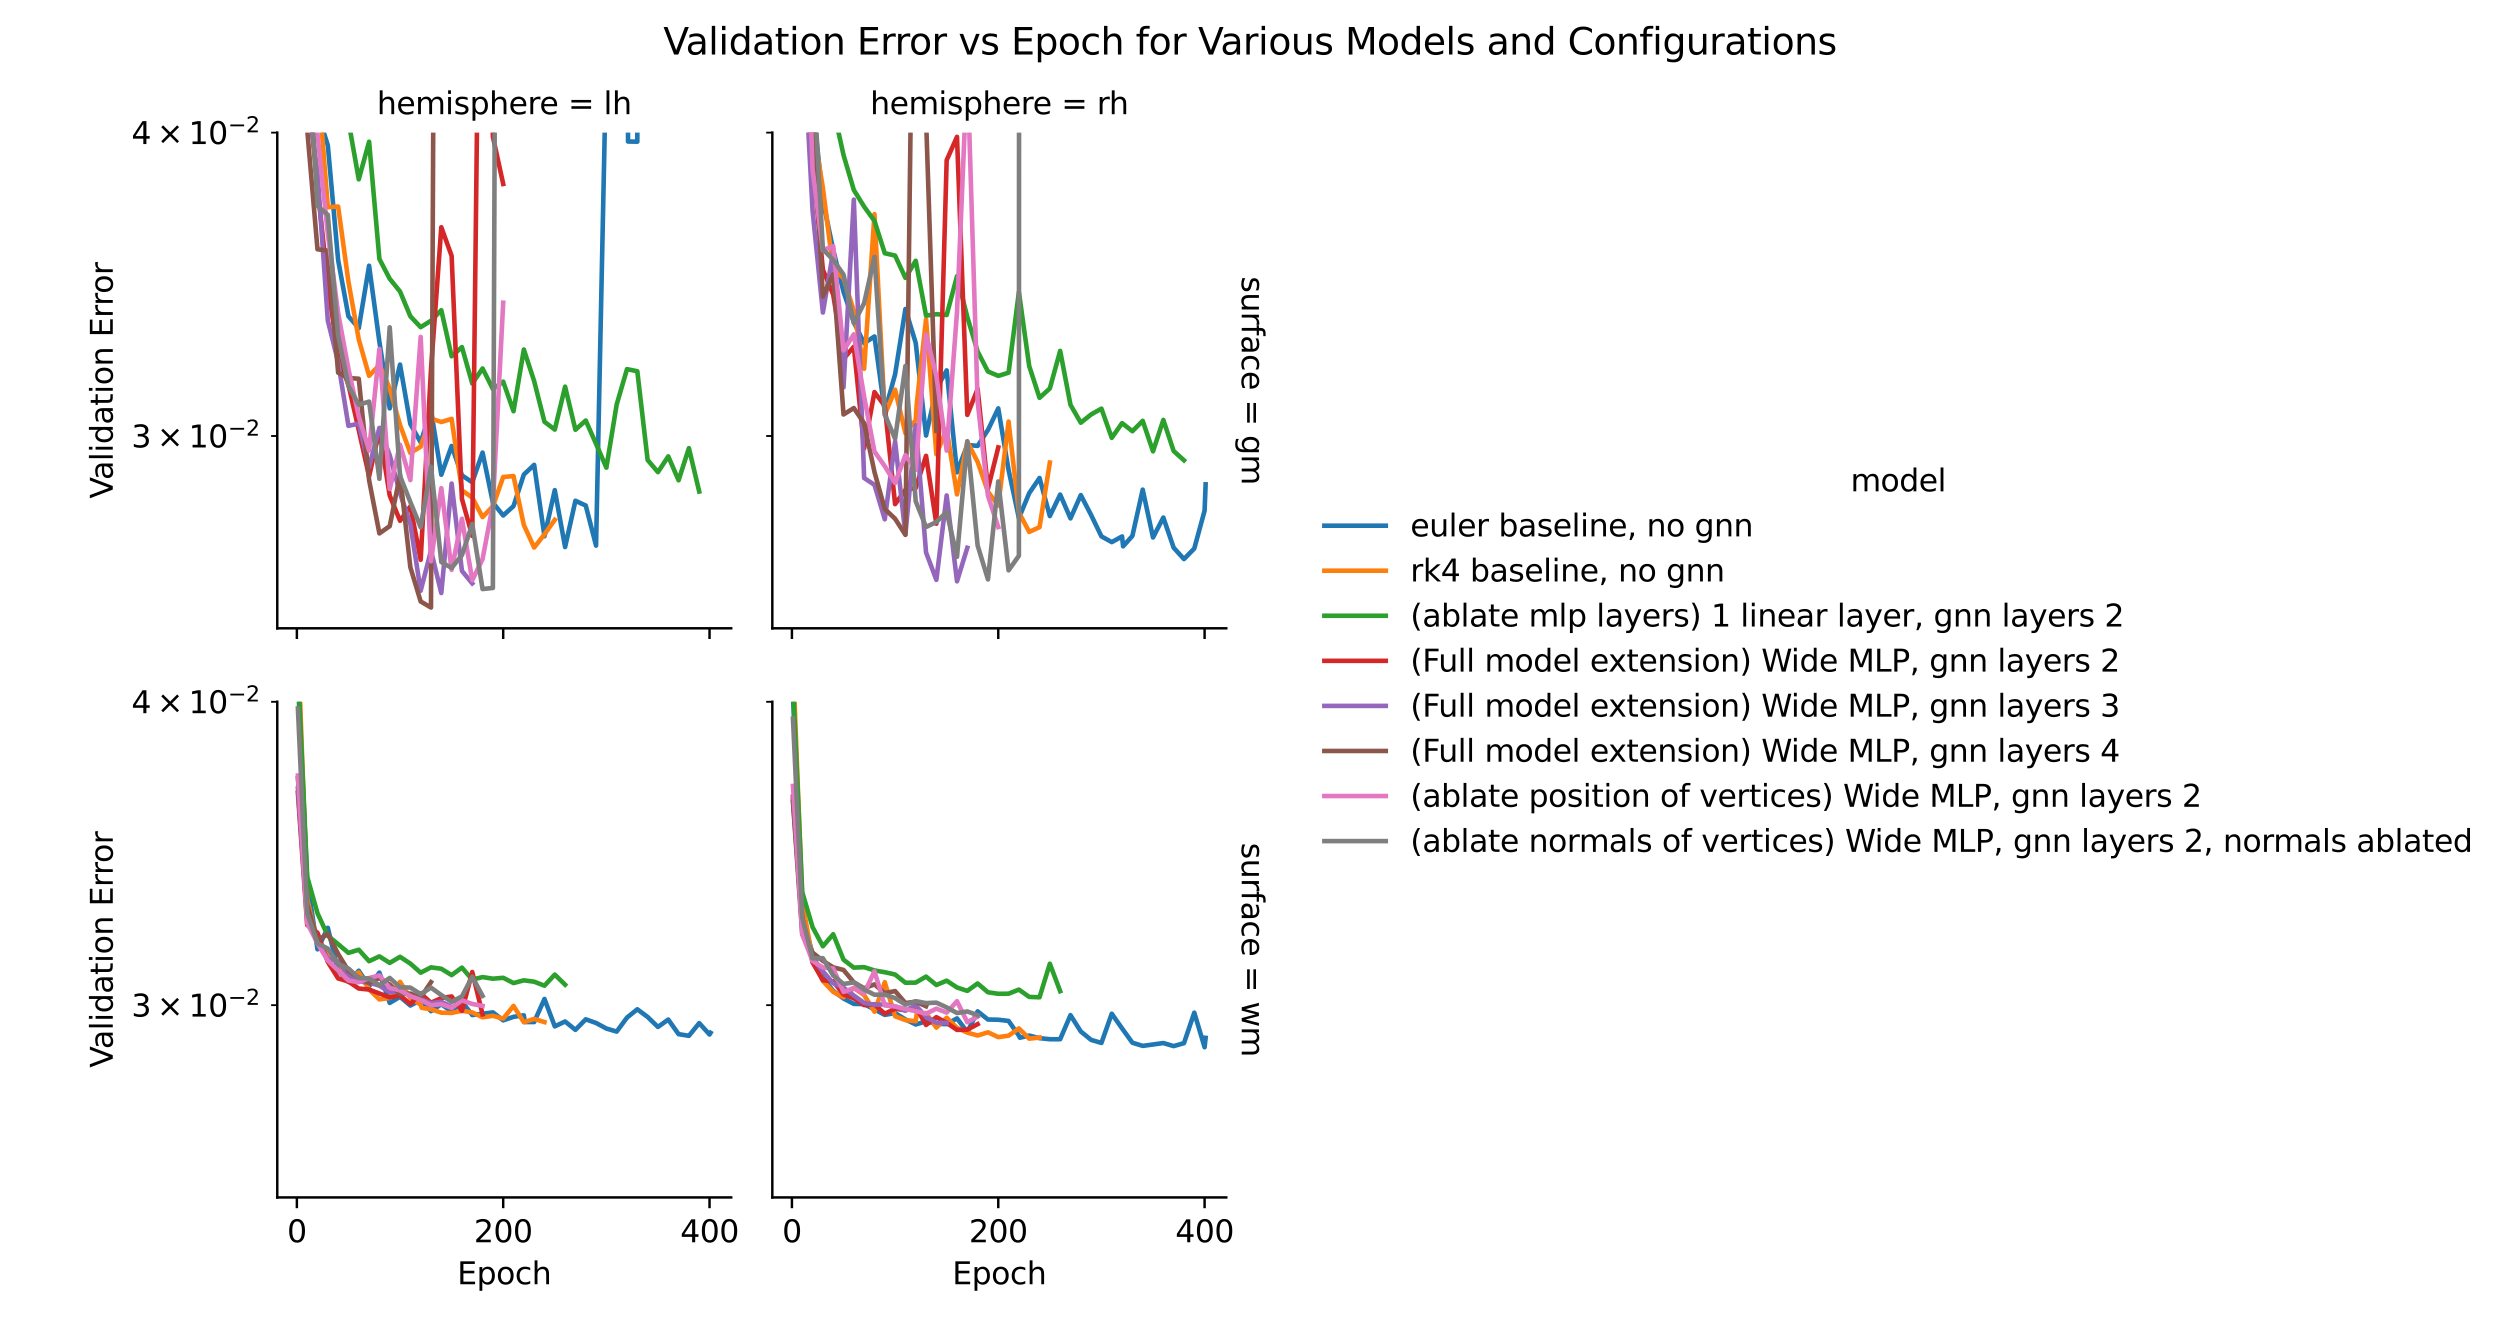 <?xml version="1.0" encoding="utf-8" standalone="no"?>
<!DOCTYPE svg PUBLIC "-//W3C//DTD SVG 1.1//EN"
  "http://www.w3.org/Graphics/SVG/1.1/DTD/svg11.dtd">
<svg xmlns:xlink="http://www.w3.org/1999/xlink" width="814.32pt" height="432pt" viewBox="0 0 814.32 432" xmlns="http://www.w3.org/2000/svg" version="1.1">
 <defs>
  <style type="text/css">*{stroke-linejoin: round; stroke-linecap: butt}</style>
 </defs>
 <g id="figure_1">
  <g id="patch_1">
   <path d="M 0 432 
L 814.32 432 
L 814.32 0 
L 0 0 
z
" style="fill: #ffffff"/>
  </g>
  <g id="axes_1">
   <g id="patch_2">
    <path d="M 90.313 204.648 
L 238.172 204.648 
L 238.172 43.2 
L 90.313 43.2 
z
" style="fill: #ffffff"/>
   </g>
   <g id="PolyCollection_1"/>
   <g id="PolyCollection_2"/>
   <g id="PolyCollection_3"/>
   <g id="PolyCollection_4"/>
   <g id="PolyCollection_5"/>
   <g id="PolyCollection_6"/>
   <g id="PolyCollection_7"/>
   <g id="PolyCollection_8"/>
   <g id="matplotlib.axis_1">
    <g id="xtick_1">
     <g id="line2d_1">
      <defs>
       <path id="mb1ef67bfe9" d="M 0 0 
L 0 3.5 
" style="stroke: #000000; stroke-width: 0.8"/>
      </defs>
      <g>
       <use xlink:href="#mb1ef67bfe9" x="96.698" y="204.648" style="stroke: #000000; stroke-width: 0.8"/>
      </g>
     </g>
    </g>
    <g id="xtick_2">
     <g id="line2d_2">
      <g>
       <use xlink:href="#mb1ef67bfe9" x="163.906" y="204.648" style="stroke: #000000; stroke-width: 0.8"/>
      </g>
     </g>
    </g>
    <g id="xtick_3">
     <g id="line2d_3">
      <g>
       <use xlink:href="#mb1ef67bfe9" x="231.115" y="204.648" style="stroke: #000000; stroke-width: 0.8"/>
      </g>
     </g>
    </g>
   </g>
   <g id="matplotlib.axis_2">
    <g id="ytick_1">
     <g id="line2d_4">
      <defs>
       <path id="m7e4093ab6c" d="M 0 0 
L -2 0 
" style="stroke: #000000; stroke-width: 0.6"/>
      </defs>
      <g>
       <use xlink:href="#m7e4093ab6c" x="90.313" y="142.02" style="stroke: #000000; stroke-width: 0.6"/>
      </g>
     </g>
     <g id="text_1">
      <!-- $\mathdefault{3\times10^{-2}}$ -->
      <g transform="translate(42.813 145.819) scale(0.1 -0.1)">
       <defs>
        <path id="DejaVuSans-33" d="M 2597 2516 
Q 3050 2419 3304 2112 
Q 3559 1806 3559 1356 
Q 3559 666 3084 287 
Q 2609 -91 1734 -91 
Q 1441 -91 1130 -33 
Q 819 25 488 141 
L 488 750 
Q 750 597 1062 519 
Q 1375 441 1716 441 
Q 2309 441 2620 675 
Q 2931 909 2931 1356 
Q 2931 1769 2642 2001 
Q 2353 2234 1838 2234 
L 1294 2234 
L 1294 2753 
L 1863 2753 
Q 2328 2753 2575 2939 
Q 2822 3125 2822 3475 
Q 2822 3834 2567 4026 
Q 2313 4219 1838 4219 
Q 1578 4219 1281 4162 
Q 984 4106 628 3988 
L 628 4550 
Q 988 4650 1302 4700 
Q 1616 4750 1894 4750 
Q 2613 4750 3031 4423 
Q 3450 4097 3450 3541 
Q 3450 3153 3228 2886 
Q 3006 2619 2597 2516 
z
" transform="scale(0.016)"/>
        <path id="DejaVuSans-d7" d="M 4488 3438 
L 3059 2003 
L 4488 575 
L 4116 197 
L 2681 1631 
L 1247 197 
L 878 575 
L 2303 2003 
L 878 3438 
L 1247 3816 
L 2681 2381 
L 4116 3816 
L 4488 3438 
z
" transform="scale(0.016)"/>
        <path id="DejaVuSans-31" d="M 794 531 
L 1825 531 
L 1825 4091 
L 703 3866 
L 703 4441 
L 1819 4666 
L 2450 4666 
L 2450 531 
L 3481 531 
L 3481 0 
L 794 0 
L 794 531 
z
" transform="scale(0.016)"/>
        <path id="DejaVuSans-30" d="M 2034 4250 
Q 1547 4250 1301 3770 
Q 1056 3291 1056 2328 
Q 1056 1369 1301 889 
Q 1547 409 2034 409 
Q 2525 409 2770 889 
Q 3016 1369 3016 2328 
Q 3016 3291 2770 3770 
Q 2525 4250 2034 4250 
z
M 2034 4750 
Q 2819 4750 3233 4129 
Q 3647 3509 3647 2328 
Q 3647 1150 3233 529 
Q 2819 -91 2034 -91 
Q 1250 -91 836 529 
Q 422 1150 422 2328 
Q 422 3509 836 4129 
Q 1250 4750 2034 4750 
z
" transform="scale(0.016)"/>
        <path id="DejaVuSans-2212" d="M 678 2272 
L 4684 2272 
L 4684 1741 
L 678 1741 
L 678 2272 
z
" transform="scale(0.016)"/>
        <path id="DejaVuSans-32" d="M 1228 531 
L 3431 531 
L 3431 0 
L 469 0 
L 469 531 
Q 828 903 1448 1529 
Q 2069 2156 2228 2338 
Q 2531 2678 2651 2914 
Q 2772 3150 2772 3378 
Q 2772 3750 2511 3984 
Q 2250 4219 1831 4219 
Q 1534 4219 1204 4116 
Q 875 4013 500 3803 
L 500 4441 
Q 881 4594 1212 4672 
Q 1544 4750 1819 4750 
Q 2544 4750 2975 4387 
Q 3406 4025 3406 3419 
Q 3406 3131 3298 2873 
Q 3191 2616 2906 2266 
Q 2828 2175 2409 1742 
Q 1991 1309 1228 531 
z
" transform="scale(0.016)"/>
       </defs>
       <use xlink:href="#DejaVuSans-33" transform="translate(0 0.766)"/>
       <use xlink:href="#DejaVuSans-d7" transform="translate(83.105 0.766)"/>
       <use xlink:href="#DejaVuSans-31" transform="translate(186.377 0.766)"/>
       <use xlink:href="#DejaVuSans-30" transform="translate(250 0.766)"/>
       <use xlink:href="#DejaVuSans-2212" transform="translate(314.58 39.047) scale(0.7)"/>
       <use xlink:href="#DejaVuSans-32" transform="translate(373.232 39.047) scale(0.7)"/>
      </g>
     </g>
    </g>
    <g id="ytick_2">
     <g id="line2d_5">
      <g>
       <use xlink:href="#m7e4093ab6c" x="90.313" y="43.2" style="stroke: #000000; stroke-width: 0.6"/>
      </g>
     </g>
     <g id="text_2">
      <!-- $\mathdefault{4\times10^{-2}}$ -->
      <g transform="translate(42.813 46.999) scale(0.1 -0.1)">
       <defs>
        <path id="DejaVuSans-34" d="M 2419 4116 
L 825 1625 
L 2419 1625 
L 2419 4116 
z
M 2253 4666 
L 3047 4666 
L 3047 1625 
L 3713 1625 
L 3713 1100 
L 3047 1100 
L 3047 0 
L 2419 0 
L 2419 1100 
L 313 1100 
L 313 1709 
L 2253 4666 
z
" transform="scale(0.016)"/>
       </defs>
       <use xlink:href="#DejaVuSans-34" transform="translate(0 0.766)"/>
       <use xlink:href="#DejaVuSans-d7" transform="translate(83.105 0.766)"/>
       <use xlink:href="#DejaVuSans-31" transform="translate(186.377 0.766)"/>
       <use xlink:href="#DejaVuSans-30" transform="translate(250 0.766)"/>
       <use xlink:href="#DejaVuSans-2212" transform="translate(314.58 39.047) scale(0.7)"/>
       <use xlink:href="#DejaVuSans-32" transform="translate(373.232 39.047) scale(0.7)"/>
      </g>
     </g>
    </g>
    <g id="text_3">
     <!-- Validation Error -->
     <g transform="translate(36.733 162.389) rotate(-90) scale(0.1 -0.1)">
      <defs>
       <path id="DejaVuSans-56" d="M 1831 0 
L 50 4666 
L 709 4666 
L 2188 738 
L 3669 4666 
L 4325 4666 
L 2547 0 
L 1831 0 
z
" transform="scale(0.016)"/>
       <path id="DejaVuSans-61" d="M 2194 1759 
Q 1497 1759 1228 1600 
Q 959 1441 959 1056 
Q 959 750 1161 570 
Q 1363 391 1709 391 
Q 2188 391 2477 730 
Q 2766 1069 2766 1631 
L 2766 1759 
L 2194 1759 
z
M 3341 1997 
L 3341 0 
L 2766 0 
L 2766 531 
Q 2569 213 2275 61 
Q 1981 -91 1556 -91 
Q 1019 -91 701 211 
Q 384 513 384 1019 
Q 384 1609 779 1909 
Q 1175 2209 1959 2209 
L 2766 2209 
L 2766 2266 
Q 2766 2663 2505 2880 
Q 2244 3097 1772 3097 
Q 1472 3097 1187 3025 
Q 903 2953 641 2809 
L 641 3341 
Q 956 3463 1253 3523 
Q 1550 3584 1831 3584 
Q 2591 3584 2966 3190 
Q 3341 2797 3341 1997 
z
" transform="scale(0.016)"/>
       <path id="DejaVuSans-6c" d="M 603 4863 
L 1178 4863 
L 1178 0 
L 603 0 
L 603 4863 
z
" transform="scale(0.016)"/>
       <path id="DejaVuSans-69" d="M 603 3500 
L 1178 3500 
L 1178 0 
L 603 0 
L 603 3500 
z
M 603 4863 
L 1178 4863 
L 1178 4134 
L 603 4134 
L 603 4863 
z
" transform="scale(0.016)"/>
       <path id="DejaVuSans-64" d="M 2906 2969 
L 2906 4863 
L 3481 4863 
L 3481 0 
L 2906 0 
L 2906 525 
Q 2725 213 2448 61 
Q 2172 -91 1784 -91 
Q 1150 -91 751 415 
Q 353 922 353 1747 
Q 353 2572 751 3078 
Q 1150 3584 1784 3584 
Q 2172 3584 2448 3432 
Q 2725 3281 2906 2969 
z
M 947 1747 
Q 947 1113 1208 752 
Q 1469 391 1925 391 
Q 2381 391 2643 752 
Q 2906 1113 2906 1747 
Q 2906 2381 2643 2742 
Q 2381 3103 1925 3103 
Q 1469 3103 1208 2742 
Q 947 2381 947 1747 
z
" transform="scale(0.016)"/>
       <path id="DejaVuSans-74" d="M 1172 4494 
L 1172 3500 
L 2356 3500 
L 2356 3053 
L 1172 3053 
L 1172 1153 
Q 1172 725 1289 603 
Q 1406 481 1766 481 
L 2356 481 
L 2356 0 
L 1766 0 
Q 1100 0 847 248 
Q 594 497 594 1153 
L 594 3053 
L 172 3053 
L 172 3500 
L 594 3500 
L 594 4494 
L 1172 4494 
z
" transform="scale(0.016)"/>
       <path id="DejaVuSans-6f" d="M 1959 3097 
Q 1497 3097 1228 2736 
Q 959 2375 959 1747 
Q 959 1119 1226 758 
Q 1494 397 1959 397 
Q 2419 397 2687 759 
Q 2956 1122 2956 1747 
Q 2956 2369 2687 2733 
Q 2419 3097 1959 3097 
z
M 1959 3584 
Q 2709 3584 3137 3096 
Q 3566 2609 3566 1747 
Q 3566 888 3137 398 
Q 2709 -91 1959 -91 
Q 1206 -91 779 398 
Q 353 888 353 1747 
Q 353 2609 779 3096 
Q 1206 3584 1959 3584 
z
" transform="scale(0.016)"/>
       <path id="DejaVuSans-6e" d="M 3513 2113 
L 3513 0 
L 2938 0 
L 2938 2094 
Q 2938 2591 2744 2837 
Q 2550 3084 2163 3084 
Q 1697 3084 1428 2787 
Q 1159 2491 1159 1978 
L 1159 0 
L 581 0 
L 581 3500 
L 1159 3500 
L 1159 2956 
Q 1366 3272 1645 3428 
Q 1925 3584 2291 3584 
Q 2894 3584 3203 3211 
Q 3513 2838 3513 2113 
z
" transform="scale(0.016)"/>
       <path id="DejaVuSans-20" transform="scale(0.016)"/>
       <path id="DejaVuSans-45" d="M 628 4666 
L 3578 4666 
L 3578 4134 
L 1259 4134 
L 1259 2753 
L 3481 2753 
L 3481 2222 
L 1259 2222 
L 1259 531 
L 3634 531 
L 3634 0 
L 628 0 
L 628 4666 
z
" transform="scale(0.016)"/>
       <path id="DejaVuSans-72" d="M 2631 2963 
Q 2534 3019 2420 3045 
Q 2306 3072 2169 3072 
Q 1681 3072 1420 2755 
Q 1159 2438 1159 1844 
L 1159 0 
L 581 0 
L 581 3500 
L 1159 3500 
L 1159 2956 
Q 1341 3275 1631 3429 
Q 1922 3584 2338 3584 
Q 2397 3584 2469 3576 
Q 2541 3569 2628 3553 
L 2631 2963 
z
" transform="scale(0.016)"/>
      </defs>
      <use xlink:href="#DejaVuSans-56"/>
      <use xlink:href="#DejaVuSans-61" x="60.658"/>
      <use xlink:href="#DejaVuSans-6c" x="121.938"/>
      <use xlink:href="#DejaVuSans-69" x="149.721"/>
      <use xlink:href="#DejaVuSans-64" x="177.504"/>
      <use xlink:href="#DejaVuSans-61" x="240.98"/>
      <use xlink:href="#DejaVuSans-74" x="302.26"/>
      <use xlink:href="#DejaVuSans-69" x="341.469"/>
      <use xlink:href="#DejaVuSans-6f" x="369.252"/>
      <use xlink:href="#DejaVuSans-6e" x="430.434"/>
      <use xlink:href="#DejaVuSans-20" x="493.812"/>
      <use xlink:href="#DejaVuSans-45" x="525.6"/>
      <use xlink:href="#DejaVuSans-72" x="588.783"/>
      <use xlink:href="#DejaVuSans-72" x="628.146"/>
      <use xlink:href="#DejaVuSans-6f" x="667.01"/>
      <use xlink:href="#DejaVuSans-72" x="728.191"/>
     </g>
    </g>
   </g>
   <g id="line2d_6">
    <path d="M 101.329 -1 
L 103.418 36.623 
L 106.779 47.354 
L 110.139 84.715 
L 113.5 103.034 
L 116.86 106.874 
L 120.221 86.552 
L 123.581 111.375 
L 126.941 133.02 
L 130.302 118.758 
L 133.662 138.106 
L 137.023 144.089 
L 140.383 133.616 
L 143.744 154.631 
L 147.104 145.27 
L 150.465 154.85 
L 153.825 157.081 
L 157.185 147.422 
L 160.546 163.741 
L 163.906 167.899 
L 167.267 164.853 
L 170.627 154.575 
L 173.988 151.421 
L 177.348 174.667 
L 180.708 159.652 
L 184.069 178.189 
L 187.429 163.119 
L 190.79 164.667 
L 194.15 177.721 
L 197.511 17.499 
L 200.871 19.806 
L 201.195 -1 
M 204.502 -1 
L 204.568 46.097 
L 207.592 46.15 
L 207.688 -1 
" clip-path="url(#p7310a3e36e)" style="fill: none; stroke: #1f77b4; stroke-width: 1.5; stroke-linecap: square"/>
   </g>
   <g id="line2d_7">
    <path d="M 101.917 -1 
L 103.418 24.57 
L 106.779 67.48 
L 110.139 67.264 
L 113.5 91.811 
L 116.86 110.544 
L 120.221 122.415 
L 123.581 118.896 
L 126.941 126.518 
L 130.302 138.45 
L 133.662 147.551 
L 137.023 145.482 
L 137.359 144.249 
L 140.383 136.335 
L 143.744 137.455 
L 147.104 136.437 
L 150.465 159.725 
L 153.825 162.074 
L 157.185 168.423 
L 160.546 164.895 
L 163.906 155.374 
L 167.267 155.079 
L 170.627 170.998 
L 173.988 178.345 
L 177.348 174.041 
L 180.708 169.323 
" clip-path="url(#p7310a3e36e)" style="fill: none; stroke: #ff7f0e; stroke-width: 1.5; stroke-linecap: square"/>
   </g>
   <g id="line2d_8">
    <path d="M 104.107 -1 
L 106.779 10.797 
L 110.139 30.427 
L 113.5 39.444 
L 116.86 58.41 
L 120.221 46.169 
L 123.581 84.371 
L 126.941 90.807 
L 130.302 94.958 
L 133.662 103.022 
L 137.023 106.566 
L 140.383 104.474 
L 143.744 101.044 
L 147.104 116.044 
L 150.465 113.062 
L 153.825 124.928 
L 157.185 120.021 
L 160.546 126.715 
L 163.906 124.316 
L 167.267 133.95 
L 170.627 113.848 
L 173.988 124.139 
L 177.348 137.386 
L 180.708 139.923 
L 184.069 125.95 
L 187.429 139.98 
L 190.79 136.976 
L 194.15 144.559 
L 197.511 152.336 
L 200.871 131.754 
L 204.232 120.233 
L 207.592 120.931 
L 210.952 149.838 
L 214.313 153.788 
L 217.673 148.66 
L 221.034 156.438 
L 224.394 145.975 
L 227.755 160.101 
" clip-path="url(#p7310a3e36e)" style="fill: none; stroke: #2ca02c; stroke-width: 1.5; stroke-linecap: square"/>
   </g>
   <g id="line2d_9">
    <path d="M 99.718 -1 
L 100.058 25.895 
L 103.418 61.038 
L 106.779 92.463 
L 110.139 116.398 
L 113.5 125.337 
L 116.86 140.108 
L 120.221 155.17 
L 123.581 140.292 
L 126.941 161.42 
L 130.302 169.632 
L 133.662 164.937 
L 137.023 182.331 
L 140.383 120.422 
L 143.744 74.02 
L 147.104 83.339 
L 150.465 162.515 
L 153.825 174.548 
L 155.853 -1 
M 159.595 -1 
L 160.546 44.507 
L 163.906 59.928 
" clip-path="url(#p7310a3e36e)" style="fill: none; stroke: #d62728; stroke-width: 1.5; stroke-linecap: square"/>
   </g>
   <g id="line2d_10">
    <path d="M 99.67 -1 
L 100.058 31.066 
L 103.418 56.173 
L 106.779 104.428 
L 110.139 117.933 
L 113.5 138.705 
L 116.86 137.993 
L 120.221 152.089 
L 123.581 139.371 
L 126.941 148.28 
L 130.302 160.678 
L 133.662 170.717 
L 137.023 192.424 
L 140.383 179.359 
L 143.744 193.164 
L 147.104 157.512 
L 150.465 185.965 
L 153.825 190.024 
" clip-path="url(#p7310a3e36e)" style="fill: none; stroke: #9467bd; stroke-width: 1.5; stroke-linecap: square"/>
   </g>
   <g id="line2d_11">
    <path d="M 99.502 -1 
L 100.058 42.133 
L 103.418 81.199 
L 106.779 81.634 
L 110.139 121.383 
L 113.5 123.125 
L 116.86 123.37 
L 120.221 156.405 
L 123.581 173.744 
L 126.941 171.373 
L 130.302 154.673 
L 133.662 184.758 
L 137.023 195.921 
L 140.383 197.883 
L 141.312 -1 
" clip-path="url(#p7310a3e36e)" style="fill: none; stroke: #8c564b; stroke-width: 1.5; stroke-linecap: square"/>
   </g>
   <g id="line2d_12">
    <path d="M 101.03 -1 
L 103.418 43.678 
L 106.779 76.129 
L 110.139 101.99 
L 113.5 120.214 
L 116.86 135.657 
L 120.221 146.753 
L 123.581 113.688 
L 126.941 159.257 
L 130.302 144.875 
L 133.662 156.362 
L 137.023 109.749 
L 140.383 182.821 
L 143.744 159.021 
L 147.104 185.616 
L 150.465 168.97 
L 153.825 188.982 
L 157.185 182.112 
L 160.546 164.323 
L 163.906 98.596 
" clip-path="url(#p7310a3e36e)" style="fill: none; stroke: #e377c2; stroke-width: 1.5; stroke-linecap: square"/>
   </g>
   <g id="line2d_13">
    <path d="M 99.942 -1 
L 100.058 8.413 
L 103.418 67.117 
L 106.779 69.976 
L 110.139 109.203 
L 113.5 125.732 
L 116.86 131.83 
L 120.221 130.817 
L 123.581 155.958 
L 126.941 106.616 
L 130.302 155.038 
L 133.662 163.518 
L 137.023 171.743 
L 140.383 152.028 
L 143.744 183.071 
L 147.104 184.988 
L 150.465 180.808 
L 153.825 170.713 
L 157.185 191.867 
L 160.546 191.51 
L 161.301 -1 
" clip-path="url(#p7310a3e36e)" style="fill: none; stroke: #7f7f7f; stroke-width: 1.5; stroke-linecap: square"/>
   </g>
   <g id="patch_3">
    <path d="M 90.313 204.648 
L 90.313 43.2 
" style="fill: none; stroke: #000000; stroke-width: 0.8; stroke-linejoin: miter; stroke-linecap: square"/>
   </g>
   <g id="patch_4">
    <path d="M 90.313 204.648 
L 238.172 204.648 
" style="fill: none; stroke: #000000; stroke-width: 0.8; stroke-linejoin: miter; stroke-linecap: square"/>
   </g>
   <g id="text_4">
    <!-- hemisphere = lh -->
    <g transform="translate(122.768 37.2) scale(0.1 -0.1)">
     <defs>
      <path id="DejaVuSans-68" d="M 3513 2113 
L 3513 0 
L 2938 0 
L 2938 2094 
Q 2938 2591 2744 2837 
Q 2550 3084 2163 3084 
Q 1697 3084 1428 2787 
Q 1159 2491 1159 1978 
L 1159 0 
L 581 0 
L 581 4863 
L 1159 4863 
L 1159 2956 
Q 1366 3272 1645 3428 
Q 1925 3584 2291 3584 
Q 2894 3584 3203 3211 
Q 3513 2838 3513 2113 
z
" transform="scale(0.016)"/>
      <path id="DejaVuSans-65" d="M 3597 1894 
L 3597 1613 
L 953 1613 
Q 991 1019 1311 708 
Q 1631 397 2203 397 
Q 2534 397 2845 478 
Q 3156 559 3463 722 
L 3463 178 
Q 3153 47 2828 -22 
Q 2503 -91 2169 -91 
Q 1331 -91 842 396 
Q 353 884 353 1716 
Q 353 2575 817 3079 
Q 1281 3584 2069 3584 
Q 2775 3584 3186 3129 
Q 3597 2675 3597 1894 
z
M 3022 2063 
Q 3016 2534 2758 2815 
Q 2500 3097 2075 3097 
Q 1594 3097 1305 2825 
Q 1016 2553 972 2059 
L 3022 2063 
z
" transform="scale(0.016)"/>
      <path id="DejaVuSans-6d" d="M 3328 2828 
Q 3544 3216 3844 3400 
Q 4144 3584 4550 3584 
Q 5097 3584 5394 3201 
Q 5691 2819 5691 2113 
L 5691 0 
L 5113 0 
L 5113 2094 
Q 5113 2597 4934 2840 
Q 4756 3084 4391 3084 
Q 3944 3084 3684 2787 
Q 3425 2491 3425 1978 
L 3425 0 
L 2847 0 
L 2847 2094 
Q 2847 2600 2669 2842 
Q 2491 3084 2119 3084 
Q 1678 3084 1418 2786 
Q 1159 2488 1159 1978 
L 1159 0 
L 581 0 
L 581 3500 
L 1159 3500 
L 1159 2956 
Q 1356 3278 1631 3431 
Q 1906 3584 2284 3584 
Q 2666 3584 2933 3390 
Q 3200 3197 3328 2828 
z
" transform="scale(0.016)"/>
      <path id="DejaVuSans-73" d="M 2834 3397 
L 2834 2853 
Q 2591 2978 2328 3040 
Q 2066 3103 1784 3103 
Q 1356 3103 1142 2972 
Q 928 2841 928 2578 
Q 928 2378 1081 2264 
Q 1234 2150 1697 2047 
L 1894 2003 
Q 2506 1872 2764 1633 
Q 3022 1394 3022 966 
Q 3022 478 2636 193 
Q 2250 -91 1575 -91 
Q 1294 -91 989 -36 
Q 684 19 347 128 
L 347 722 
Q 666 556 975 473 
Q 1284 391 1588 391 
Q 1994 391 2212 530 
Q 2431 669 2431 922 
Q 2431 1156 2273 1281 
Q 2116 1406 1581 1522 
L 1381 1569 
Q 847 1681 609 1914 
Q 372 2147 372 2553 
Q 372 3047 722 3315 
Q 1072 3584 1716 3584 
Q 2034 3584 2315 3537 
Q 2597 3491 2834 3397 
z
" transform="scale(0.016)"/>
      <path id="DejaVuSans-70" d="M 1159 525 
L 1159 -1331 
L 581 -1331 
L 581 3500 
L 1159 3500 
L 1159 2969 
Q 1341 3281 1617 3432 
Q 1894 3584 2278 3584 
Q 2916 3584 3314 3078 
Q 3713 2572 3713 1747 
Q 3713 922 3314 415 
Q 2916 -91 2278 -91 
Q 1894 -91 1617 61 
Q 1341 213 1159 525 
z
M 3116 1747 
Q 3116 2381 2855 2742 
Q 2594 3103 2138 3103 
Q 1681 3103 1420 2742 
Q 1159 2381 1159 1747 
Q 1159 1113 1420 752 
Q 1681 391 2138 391 
Q 2594 391 2855 752 
Q 3116 1113 3116 1747 
z
" transform="scale(0.016)"/>
      <path id="DejaVuSans-3d" d="M 678 2906 
L 4684 2906 
L 4684 2381 
L 678 2381 
L 678 2906 
z
M 678 1631 
L 4684 1631 
L 4684 1100 
L 678 1100 
L 678 1631 
z
" transform="scale(0.016)"/>
     </defs>
     <use xlink:href="#DejaVuSans-68"/>
     <use xlink:href="#DejaVuSans-65" x="63.379"/>
     <use xlink:href="#DejaVuSans-6d" x="124.902"/>
     <use xlink:href="#DejaVuSans-69" x="222.314"/>
     <use xlink:href="#DejaVuSans-73" x="250.098"/>
     <use xlink:href="#DejaVuSans-70" x="302.197"/>
     <use xlink:href="#DejaVuSans-68" x="365.674"/>
     <use xlink:href="#DejaVuSans-65" x="429.053"/>
     <use xlink:href="#DejaVuSans-72" x="490.576"/>
     <use xlink:href="#DejaVuSans-65" x="529.439"/>
     <use xlink:href="#DejaVuSans-20" x="590.963"/>
     <use xlink:href="#DejaVuSans-3d" x="622.75"/>
     <use xlink:href="#DejaVuSans-20" x="706.539"/>
     <use xlink:href="#DejaVuSans-6c" x="738.326"/>
     <use xlink:href="#DejaVuSans-68" x="766.109"/>
    </g>
   </g>
  </g>
  <g id="axes_2">
   <g id="patch_5">
    <path d="M 251.568 204.648 
L 399.427 204.648 
L 399.427 43.2 
L 251.568 43.2 
z
" style="fill: #ffffff"/>
   </g>
   <g id="PolyCollection_9"/>
   <g id="PolyCollection_10"/>
   <g id="PolyCollection_11"/>
   <g id="PolyCollection_12"/>
   <g id="PolyCollection_13"/>
   <g id="PolyCollection_14"/>
   <g id="PolyCollection_15"/>
   <g id="PolyCollection_16"/>
   <g id="matplotlib.axis_3">
    <g id="xtick_4">
     <g id="line2d_14">
      <g>
       <use xlink:href="#mb1ef67bfe9" x="257.953" y="204.648" style="stroke: #000000; stroke-width: 0.8"/>
      </g>
     </g>
    </g>
    <g id="xtick_5">
     <g id="line2d_15">
      <g>
       <use xlink:href="#mb1ef67bfe9" x="325.162" y="204.648" style="stroke: #000000; stroke-width: 0.8"/>
      </g>
     </g>
    </g>
    <g id="xtick_6">
     <g id="line2d_16">
      <g>
       <use xlink:href="#mb1ef67bfe9" x="392.37" y="204.648" style="stroke: #000000; stroke-width: 0.8"/>
      </g>
     </g>
    </g>
   </g>
   <g id="matplotlib.axis_4">
    <g id="ytick_3">
     <g id="line2d_17">
      <g>
       <use xlink:href="#m7e4093ab6c" x="251.568" y="142.02" style="stroke: #000000; stroke-width: 0.6"/>
      </g>
     </g>
    </g>
    <g id="ytick_4">
     <g id="line2d_18">
      <g>
       <use xlink:href="#m7e4093ab6c" x="251.568" y="43.2" style="stroke: #000000; stroke-width: 0.6"/>
      </g>
     </g>
    </g>
   </g>
   <g id="line2d_19">
    <path d="M 262.512 -1 
L 264.674 33.225 
L 268.034 65.368 
L 271.395 81.336 
L 274.755 95.055 
L 278.115 104.962 
L 281.476 111.782 
L 284.836 109.597 
L 288.197 134.166 
L 291.557 121.937 
L 294.918 100.656 
L 298.278 111.722 
L 301.638 141.86 
L 304.999 126.605 
L 308.359 120.644 
L 311.72 153.838 
L 315.08 144.951 
L 318.441 145.24 
L 321.801 140.051 
L 325.162 133.025 
L 328.522 153.106 
L 331.882 168.754 
L 335.243 160.627 
L 338.603 155.691 
L 341.964 168.088 
L 345.324 161.098 
L 348.685 168.848 
L 352.045 161.271 
L 355.405 167.752 
L 358.766 174.713 
L 362.126 176.58 
L 365.487 174.743 
L 365.823 177.951 
L 368.847 174.571 
L 372.208 159.493 
L 375.568 175.072 
L 378.929 168.581 
L 382.289 178.398 
L 385.649 182.103 
L 389.01 178.672 
L 392.37 166.345 
L 392.706 157.765 
" clip-path="url(#pfd245a16d6)" style="fill: none; stroke: #1f77b4; stroke-width: 1.5; stroke-linecap: square"/>
   </g>
   <g id="line2d_20">
    <path d="M 262.405 -1 
L 264.674 40.386 
L 268.034 61.165 
L 271.395 87.761 
L 274.755 90.586 
L 278.115 101.238 
L 281.476 120.11 
L 284.836 69.768 
L 288.197 135.083 
L 291.557 126.932 
L 294.918 141.115 
L 298.278 136.872 
L 298.614 131.584 
L 301.638 103.978 
L 304.999 147.947 
L 308.359 139.848 
L 311.72 161.036 
L 315.08 143.944 
L 318.441 150.451 
L 321.801 160.16 
L 325.162 164.678 
L 328.522 137.316 
L 331.882 166.892 
L 335.243 173.252 
L 338.603 171.721 
L 341.964 150.665 
" clip-path="url(#pfd245a16d6)" style="fill: none; stroke: #ff7f0e; stroke-width: 1.5; stroke-linecap: square"/>
   </g>
   <g id="line2d_21">
    <path d="M 266.708 -1 
L 268.034 11.908 
L 271.395 35.265 
L 274.755 50.49 
L 278.115 61.88 
L 281.476 67.322 
L 284.836 71.958 
L 288.197 82.486 
L 291.557 83.249 
L 294.918 90.511 
L 298.278 84.944 
L 301.638 102.809 
L 304.999 102.338 
L 308.359 102.611 
L 311.72 89.965 
L 315.08 103.275 
L 318.441 114.5 
L 321.801 120.996 
L 325.162 122.436 
L 328.522 121.392 
L 331.882 95.146 
L 335.243 119.233 
L 338.603 129.578 
L 341.964 126.52 
L 345.324 114.291 
L 348.685 131.866 
L 352.045 137.686 
L 355.405 135.001 
L 358.766 133.105 
L 362.126 142.617 
L 365.487 137.821 
L 368.847 140.456 
L 372.208 137.081 
L 375.568 147.014 
L 378.929 136.782 
L 382.289 146.91 
L 385.649 149.933 
" clip-path="url(#pfd245a16d6)" style="fill: none; stroke: #2ca02c; stroke-width: 1.5; stroke-linecap: square"/>
   </g>
   <g id="line2d_22">
    <path d="M 261.057 -1 
L 261.313 19.641 
L 264.674 52.07 
L 268.034 87.84 
L 271.395 95.963 
L 274.755 116.895 
L 278.115 112.929 
L 281.476 146.015 
L 284.836 127.716 
L 288.197 132.242 
L 291.557 164.209 
L 294.918 159.59 
L 298.278 158.913 
L 301.638 148.487 
L 304.999 170.589 
L 308.359 52.174 
L 311.72 44.58 
L 315.08 135.14 
L 318.441 126.709 
L 321.801 159.207 
L 325.162 145.743 
" clip-path="url(#pfd245a16d6)" style="fill: none; stroke: #d62728; stroke-width: 1.5; stroke-linecap: square"/>
   </g>
   <g id="line2d_23">
    <path d="M 261.23 -1 
L 261.313 5.284 
L 264.674 68.573 
L 268.034 101.797 
L 271.395 81.968 
L 274.755 126.185 
L 278.115 65.025 
L 281.476 155.716 
L 284.836 157.922 
L 288.197 169.153 
L 291.557 143.823 
L 294.918 174.02 
L 298.278 138.509 
L 301.638 179.942 
L 304.999 188.878 
L 308.359 161.384 
L 311.72 189.353 
L 315.08 178.435 
" clip-path="url(#pfd245a16d6)" style="fill: none; stroke: #9467bd; stroke-width: 1.5; stroke-linecap: square"/>
   </g>
   <g id="line2d_24">
    <path d="M 260.88 -1 
L 261.313 33.322 
L 264.674 33.483 
L 268.034 96.599 
L 271.395 89.31 
L 274.755 135.008 
L 278.115 132.91 
L 281.476 137.878 
L 284.836 153.738 
L 288.197 165.798 
L 291.557 168.977 
L 294.918 174.222 
L 297.129 -1 
M 300.621 -1 
L 301.638 38.526 
L 304.999 140.334 
" clip-path="url(#pfd245a16d6)" style="fill: none; stroke: #8c564b; stroke-width: 1.5; stroke-linecap: square"/>
   </g>
   <g id="line2d_25">
    <path d="M 262.879 -1 
L 264.674 55.149 
L 268.034 81.476 
L 271.395 80.206 
L 274.755 114.129 
L 278.115 108.898 
L 281.476 129.228 
L 284.836 147.081 
L 288.197 151.851 
L 291.557 157.338 
L 294.918 148.257 
L 298.278 153.026 
L 301.638 109.009 
L 304.999 122.445 
L 308.359 146.77 
L 311.72 101.646 
L 315.08 21.703 
L 318.441 130.686 
L 321.801 161.482 
L 325.162 171.682 
" clip-path="url(#pfd245a16d6)" style="fill: none; stroke: #e377c2; stroke-width: 1.5; stroke-linecap: square"/>
   </g>
   <g id="line2d_26">
    <path d="M 262.23 -1 
L 264.674 20.111 
L 268.034 81.177 
L 271.395 84.661 
L 274.755 89.424 
L 278.115 105.242 
L 281.476 98.741 
L 284.836 83.643 
L 288.197 134.981 
L 291.557 142.908 
L 294.918 119.212 
L 298.278 163.315 
L 301.638 171.657 
L 304.999 170.046 
L 308.359 166.736 
L 311.72 181.372 
L 315.08 143.715 
L 318.441 177.669 
L 321.801 188.721 
L 325.162 156.826 
L 328.522 185.774 
L 331.882 181.021 
L 331.939 -1 
" clip-path="url(#pfd245a16d6)" style="fill: none; stroke: #7f7f7f; stroke-width: 1.5; stroke-linecap: square"/>
   </g>
   <g id="patch_6">
    <path d="M 251.568 204.648 
L 251.568 43.2 
" style="fill: none; stroke: #000000; stroke-width: 0.8; stroke-linejoin: miter; stroke-linecap: square"/>
   </g>
   <g id="patch_7">
    <path d="M 251.568 204.648 
L 399.427 204.648 
" style="fill: none; stroke: #000000; stroke-width: 0.8; stroke-linejoin: miter; stroke-linecap: square"/>
   </g>
   <g id="text_5">
    <!-- surface = gm -->
    <g transform="translate(404.464 90.033) rotate(-270) scale(0.1 -0.1)">
     <defs>
      <path id="DejaVuSans-75" d="M 544 1381 
L 544 3500 
L 1119 3500 
L 1119 1403 
Q 1119 906 1312 657 
Q 1506 409 1894 409 
Q 2359 409 2629 706 
Q 2900 1003 2900 1516 
L 2900 3500 
L 3475 3500 
L 3475 0 
L 2900 0 
L 2900 538 
Q 2691 219 2414 64 
Q 2138 -91 1772 -91 
Q 1169 -91 856 284 
Q 544 659 544 1381 
z
M 1991 3584 
L 1991 3584 
z
" transform="scale(0.016)"/>
      <path id="DejaVuSans-66" d="M 2375 4863 
L 2375 4384 
L 1825 4384 
Q 1516 4384 1395 4259 
Q 1275 4134 1275 3809 
L 1275 3500 
L 2222 3500 
L 2222 3053 
L 1275 3053 
L 1275 0 
L 697 0 
L 697 3053 
L 147 3053 
L 147 3500 
L 697 3500 
L 697 3744 
Q 697 4328 969 4595 
Q 1241 4863 1831 4863 
L 2375 4863 
z
" transform="scale(0.016)"/>
      <path id="DejaVuSans-63" d="M 3122 3366 
L 3122 2828 
Q 2878 2963 2633 3030 
Q 2388 3097 2138 3097 
Q 1578 3097 1268 2742 
Q 959 2388 959 1747 
Q 959 1106 1268 751 
Q 1578 397 2138 397 
Q 2388 397 2633 464 
Q 2878 531 3122 666 
L 3122 134 
Q 2881 22 2623 -34 
Q 2366 -91 2075 -91 
Q 1284 -91 818 406 
Q 353 903 353 1747 
Q 353 2603 823 3093 
Q 1294 3584 2113 3584 
Q 2378 3584 2631 3529 
Q 2884 3475 3122 3366 
z
" transform="scale(0.016)"/>
      <path id="DejaVuSans-67" d="M 2906 1791 
Q 2906 2416 2648 2759 
Q 2391 3103 1925 3103 
Q 1463 3103 1205 2759 
Q 947 2416 947 1791 
Q 947 1169 1205 825 
Q 1463 481 1925 481 
Q 2391 481 2648 825 
Q 2906 1169 2906 1791 
z
M 3481 434 
Q 3481 -459 3084 -895 
Q 2688 -1331 1869 -1331 
Q 1566 -1331 1297 -1286 
Q 1028 -1241 775 -1147 
L 775 -588 
Q 1028 -725 1275 -790 
Q 1522 -856 1778 -856 
Q 2344 -856 2625 -561 
Q 2906 -266 2906 331 
L 2906 616 
Q 2728 306 2450 153 
Q 2172 0 1784 0 
Q 1141 0 747 490 
Q 353 981 353 1791 
Q 353 2603 747 3093 
Q 1141 3584 1784 3584 
Q 2172 3584 2450 3431 
Q 2728 3278 2906 2969 
L 2906 3500 
L 3481 3500 
L 3481 434 
z
" transform="scale(0.016)"/>
     </defs>
     <use xlink:href="#DejaVuSans-73"/>
     <use xlink:href="#DejaVuSans-75" x="52.1"/>
     <use xlink:href="#DejaVuSans-72" x="115.479"/>
     <use xlink:href="#DejaVuSans-66" x="156.592"/>
     <use xlink:href="#DejaVuSans-61" x="191.797"/>
     <use xlink:href="#DejaVuSans-63" x="253.076"/>
     <use xlink:href="#DejaVuSans-65" x="308.057"/>
     <use xlink:href="#DejaVuSans-20" x="369.58"/>
     <use xlink:href="#DejaVuSans-3d" x="401.367"/>
     <use xlink:href="#DejaVuSans-20" x="485.156"/>
     <use xlink:href="#DejaVuSans-67" x="516.943"/>
     <use xlink:href="#DejaVuSans-6d" x="580.42"/>
    </g>
   </g>
   <g id="text_6">
    <!-- hemisphere = rh -->
    <g transform="translate(283.444 37.2) scale(0.1 -0.1)">
     <use xlink:href="#DejaVuSans-68"/>
     <use xlink:href="#DejaVuSans-65" x="63.379"/>
     <use xlink:href="#DejaVuSans-6d" x="124.902"/>
     <use xlink:href="#DejaVuSans-69" x="222.314"/>
     <use xlink:href="#DejaVuSans-73" x="250.098"/>
     <use xlink:href="#DejaVuSans-70" x="302.197"/>
     <use xlink:href="#DejaVuSans-68" x="365.674"/>
     <use xlink:href="#DejaVuSans-65" x="429.053"/>
     <use xlink:href="#DejaVuSans-72" x="490.576"/>
     <use xlink:href="#DejaVuSans-65" x="529.439"/>
     <use xlink:href="#DejaVuSans-20" x="590.963"/>
     <use xlink:href="#DejaVuSans-3d" x="622.75"/>
     <use xlink:href="#DejaVuSans-20" x="706.539"/>
     <use xlink:href="#DejaVuSans-72" x="738.326"/>
     <use xlink:href="#DejaVuSans-68" x="777.689"/>
    </g>
   </g>
  </g>
  <g id="axes_3">
   <g id="patch_8">
    <path d="M 90.313 390.04 
L 238.172 390.04 
L 238.172 228.592 
L 90.313 228.592 
z
" style="fill: #ffffff"/>
   </g>
   <g id="PolyCollection_17"/>
   <g id="PolyCollection_18"/>
   <g id="PolyCollection_19"/>
   <g id="PolyCollection_20"/>
   <g id="PolyCollection_21"/>
   <g id="PolyCollection_22"/>
   <g id="PolyCollection_23"/>
   <g id="PolyCollection_24"/>
   <g id="matplotlib.axis_5">
    <g id="xtick_7">
     <g id="line2d_27">
      <g>
       <use xlink:href="#mb1ef67bfe9" x="96.698" y="390.04" style="stroke: #000000; stroke-width: 0.8"/>
      </g>
     </g>
     <g id="text_7">
      <!-- 0 -->
      <g transform="translate(93.516 404.638) scale(0.1 -0.1)">
       <use xlink:href="#DejaVuSans-30"/>
      </g>
     </g>
    </g>
    <g id="xtick_8">
     <g id="line2d_28">
      <g>
       <use xlink:href="#mb1ef67bfe9" x="163.906" y="390.04" style="stroke: #000000; stroke-width: 0.8"/>
      </g>
     </g>
     <g id="text_8">
      <!-- 200 -->
      <g transform="translate(154.363 404.638) scale(0.1 -0.1)">
       <use xlink:href="#DejaVuSans-32"/>
       <use xlink:href="#DejaVuSans-30" x="63.623"/>
       <use xlink:href="#DejaVuSans-30" x="127.246"/>
      </g>
     </g>
    </g>
    <g id="xtick_9">
     <g id="line2d_29">
      <g>
       <use xlink:href="#mb1ef67bfe9" x="231.115" y="390.04" style="stroke: #000000; stroke-width: 0.8"/>
      </g>
     </g>
     <g id="text_9">
      <!-- 400 -->
      <g transform="translate(221.571 404.638) scale(0.1 -0.1)">
       <use xlink:href="#DejaVuSans-34"/>
       <use xlink:href="#DejaVuSans-30" x="63.623"/>
       <use xlink:href="#DejaVuSans-30" x="127.246"/>
      </g>
     </g>
    </g>
    <g id="text_10">
     <!-- Epoch -->
     <g transform="translate(148.931 418.317) scale(0.1 -0.1)">
      <use xlink:href="#DejaVuSans-45"/>
      <use xlink:href="#DejaVuSans-70" x="63.184"/>
      <use xlink:href="#DejaVuSans-6f" x="126.66"/>
      <use xlink:href="#DejaVuSans-63" x="187.842"/>
      <use xlink:href="#DejaVuSans-68" x="242.822"/>
     </g>
    </g>
   </g>
   <g id="matplotlib.axis_6">
    <g id="ytick_5">
     <g id="line2d_30">
      <g>
       <use xlink:href="#m7e4093ab6c" x="90.313" y="327.412" style="stroke: #000000; stroke-width: 0.6"/>
      </g>
     </g>
     <g id="text_11">
      <!-- $\mathdefault{3\times10^{-2}}$ -->
      <g transform="translate(42.813 331.211) scale(0.1 -0.1)">
       <use xlink:href="#DejaVuSans-33" transform="translate(0 0.766)"/>
       <use xlink:href="#DejaVuSans-d7" transform="translate(83.105 0.766)"/>
       <use xlink:href="#DejaVuSans-31" transform="translate(186.377 0.766)"/>
       <use xlink:href="#DejaVuSans-30" transform="translate(250 0.766)"/>
       <use xlink:href="#DejaVuSans-2212" transform="translate(314.58 39.047) scale(0.7)"/>
       <use xlink:href="#DejaVuSans-32" transform="translate(373.232 39.047) scale(0.7)"/>
      </g>
     </g>
    </g>
    <g id="ytick_6">
     <g id="line2d_31">
      <g>
       <use xlink:href="#m7e4093ab6c" x="90.313" y="228.592" style="stroke: #000000; stroke-width: 0.6"/>
      </g>
     </g>
     <g id="text_12">
      <!-- $\mathdefault{4\times10^{-2}}$ -->
      <g transform="translate(42.813 232.391) scale(0.1 -0.1)">
       <use xlink:href="#DejaVuSans-34" transform="translate(0 0.766)"/>
       <use xlink:href="#DejaVuSans-d7" transform="translate(83.105 0.766)"/>
       <use xlink:href="#DejaVuSans-31" transform="translate(186.377 0.766)"/>
       <use xlink:href="#DejaVuSans-30" transform="translate(250 0.766)"/>
       <use xlink:href="#DejaVuSans-2212" transform="translate(314.58 39.047) scale(0.7)"/>
       <use xlink:href="#DejaVuSans-32" transform="translate(373.232 39.047) scale(0.7)"/>
      </g>
     </g>
    </g>
    <g id="text_13">
     <!-- Validation Error -->
     <g transform="translate(36.733 347.781) rotate(-90) scale(0.1 -0.1)">
      <use xlink:href="#DejaVuSans-56"/>
      <use xlink:href="#DejaVuSans-61" x="60.658"/>
      <use xlink:href="#DejaVuSans-6c" x="121.938"/>
      <use xlink:href="#DejaVuSans-69" x="149.721"/>
      <use xlink:href="#DejaVuSans-64" x="177.504"/>
      <use xlink:href="#DejaVuSans-61" x="240.98"/>
      <use xlink:href="#DejaVuSans-74" x="302.26"/>
      <use xlink:href="#DejaVuSans-69" x="341.469"/>
      <use xlink:href="#DejaVuSans-6f" x="369.252"/>
      <use xlink:href="#DejaVuSans-6e" x="430.434"/>
      <use xlink:href="#DejaVuSans-20" x="493.812"/>
      <use xlink:href="#DejaVuSans-45" x="525.6"/>
      <use xlink:href="#DejaVuSans-72" x="588.783"/>
      <use xlink:href="#DejaVuSans-72" x="628.146"/>
      <use xlink:href="#DejaVuSans-6f" x="667.01"/>
      <use xlink:href="#DejaVuSans-72" x="728.191"/>
     </g>
    </g>
   </g>
   <g id="line2d_32">
    <path d="M 97.034 221.073 
L 100.058 286.942 
L 103.418 309.213 
L 106.779 302.222 
L 110.139 316.102 
L 113.5 319.866 
L 116.86 316.193 
L 120.221 321.265 
L 123.581 316.81 
L 126.941 326.678 
L 130.302 324.681 
L 133.662 327.526 
L 137.023 325.743 
L 140.383 329.357 
L 143.744 327.098 
L 147.104 329.493 
L 150.465 326.241 
L 153.825 330.631 
L 157.185 330.216 
L 160.546 329.762 
L 163.906 332.353 
L 167.267 331.216 
L 170.627 330.72 
L 170.963 332.911 
L 173.988 332.906 
L 177.348 325.39 
L 180.708 334.315 
L 184.069 332.728 
L 187.429 335.448 
L 190.79 332.023 
L 194.15 333.212 
L 197.511 335.027 
L 200.871 336.011 
L 204.232 331.454 
L 207.592 328.756 
L 210.952 331.257 
L 214.313 334.502 
L 217.673 332.102 
L 221.034 336.848 
L 224.394 337.395 
L 227.755 333.261 
L 231.115 336.962 
L 231.451 336.412 
" clip-path="url(#p8655070c19)" style="fill: none; stroke: #1f77b4; stroke-width: 1.5; stroke-linecap: square"/>
   </g>
   <g id="line2d_33">
    <path d="M 97.034 207.948 
L 100.058 292.772 
L 103.418 307.274 
L 106.779 311.099 
L 110.139 313.348 
L 113.5 318.255 
L 116.86 316.758 
L 120.221 322.285 
L 123.581 325.534 
L 126.941 325.061 
L 130.302 319.82 
L 133.662 325.027 
L 137.023 327.261 
L 137.359 328.277 
L 140.383 328.731 
L 143.744 329.855 
L 147.104 329.937 
L 150.465 329.249 
L 153.825 329.775 
L 157.185 331.354 
L 160.546 330.884 
L 163.906 331.808 
L 167.267 327.652 
L 170.627 332.966 
L 173.988 331.886 
L 177.348 332.921 
" clip-path="url(#p8655070c19)" style="fill: none; stroke: #ff7f0e; stroke-width: 1.5; stroke-linecap: square"/>
   </g>
   <g id="line2d_34">
    <path d="M 97.034 217.592 
L 100.058 285.573 
L 103.418 297.465 
L 106.779 304.797 
L 110.139 307.541 
L 113.5 310.374 
L 116.86 309.361 
L 120.221 313.081 
L 123.581 311.519 
L 126.941 313.641 
L 130.302 311.661 
L 133.662 313.865 
L 137.023 316.831 
L 140.383 315.094 
L 143.744 315.552 
L 147.104 317.618 
L 150.465 315.181 
L 153.825 319.1 
L 157.185 318.264 
L 160.546 318.79 
L 163.906 318.495 
L 167.267 320.212 
L 170.627 319.321 
L 173.988 319.768 
L 177.348 321.067 
L 180.708 317.447 
L 184.069 320.737 
" clip-path="url(#p8655070c19)" style="fill: none; stroke: #2ca02c; stroke-width: 1.5; stroke-linecap: square"/>
   </g>
   <g id="line2d_35">
    <path d="M 97.034 258.309 
L 100.058 301.305 
L 103.418 303.82 
L 106.779 313.338 
L 110.139 318.703 
L 113.5 319.713 
L 116.86 321.994 
L 120.221 322.32 
L 123.581 323.607 
L 126.941 324.884 
L 130.302 324.253 
L 133.662 327.021 
L 137.023 323.583 
L 140.383 326.626 
L 143.744 325.097 
L 147.104 324.579 
L 150.465 329.295 
L 153.825 316.607 
L 157.185 330.388 
" clip-path="url(#p8655070c19)" style="fill: none; stroke: #d62728; stroke-width: 1.5; stroke-linecap: square"/>
   </g>
   <g id="line2d_36">
    <path d="M 97.034 256.812 
L 100.058 299.364 
L 103.418 307.08 
L 106.779 312.308 
L 110.139 313.191 
L 113.5 317.527 
L 116.86 319.685 
L 120.221 320.07 
L 123.581 321.06 
L 126.941 323.191 
L 130.302 322.761 
L 133.662 324.104 
L 137.023 325.468 
L 140.383 326.757 
L 143.744 326.303 
L 147.104 327.974 
" clip-path="url(#p8655070c19)" style="fill: none; stroke: #9467bd; stroke-width: 1.5; stroke-linecap: square"/>
   </g>
   <g id="line2d_37">
    <path d="M 97.034 253.543 
L 100.058 294.608 
L 103.418 306.317 
L 106.779 304.18 
L 110.139 310.707 
L 113.5 316.234 
L 116.86 318.482 
L 120.221 320.222 
L 123.581 318.545 
L 126.941 320.692 
L 130.302 323.808 
L 133.662 323.63 
L 137.023 324.934 
L 140.383 319.92 
" clip-path="url(#p8655070c19)" style="fill: none; stroke: #8c564b; stroke-width: 1.5; stroke-linecap: square"/>
   </g>
   <g id="line2d_38">
    <path d="M 97.034 252.613 
L 100.058 300.665 
L 103.418 307.269 
L 106.779 312.914 
L 110.139 316.079 
L 113.5 319.395 
L 116.86 319.963 
L 120.221 318.574 
L 123.581 317.708 
L 126.941 321.788 
L 130.302 322.614 
L 133.662 324.45 
L 137.023 325.692 
L 140.383 327.429 
L 143.744 327.091 
L 147.104 328.283 
L 150.465 325.852 
L 153.825 327.012 
L 157.185 327.649 
" clip-path="url(#p8655070c19)" style="fill: none; stroke: #e377c2; stroke-width: 1.5; stroke-linecap: square"/>
   </g>
   <g id="line2d_39">
    <path d="M 97.034 230.772 
L 100.058 297.419 
L 103.418 307.293 
L 106.779 308.982 
L 110.139 313.996 
L 113.5 315.467 
L 116.86 318.576 
L 120.221 318.71 
L 123.581 320.917 
L 126.941 318.538 
L 130.302 321.595 
L 133.662 321.682 
L 137.023 323.818 
L 140.383 321.704 
L 143.744 324.129 
L 147.104 326.336 
L 150.465 324.534 
L 153.825 318.154 
L 157.185 324.399 
" clip-path="url(#p8655070c19)" style="fill: none; stroke: #7f7f7f; stroke-width: 1.5; stroke-linecap: square"/>
   </g>
   <g id="patch_9">
    <path d="M 90.313 390.04 
L 90.313 228.592 
" style="fill: none; stroke: #000000; stroke-width: 0.8; stroke-linejoin: miter; stroke-linecap: square"/>
   </g>
   <g id="patch_10">
    <path d="M 90.313 390.04 
L 238.172 390.04 
" style="fill: none; stroke: #000000; stroke-width: 0.8; stroke-linejoin: miter; stroke-linecap: square"/>
   </g>
  </g>
  <g id="axes_4">
   <g id="patch_11">
    <path d="M 251.568 390.04 
L 399.427 390.04 
L 399.427 228.592 
L 251.568 228.592 
z
" style="fill: #ffffff"/>
   </g>
   <g id="PolyCollection_25"/>
   <g id="PolyCollection_26"/>
   <g id="PolyCollection_27"/>
   <g id="PolyCollection_28"/>
   <g id="PolyCollection_29"/>
   <g id="PolyCollection_30"/>
   <g id="PolyCollection_31"/>
   <g id="PolyCollection_32"/>
   <g id="matplotlib.axis_7">
    <g id="xtick_10">
     <g id="line2d_40">
      <g>
       <use xlink:href="#mb1ef67bfe9" x="257.953" y="390.04" style="stroke: #000000; stroke-width: 0.8"/>
      </g>
     </g>
     <g id="text_14">
      <!-- 0 -->
      <g transform="translate(254.772 404.638) scale(0.1 -0.1)">
       <use xlink:href="#DejaVuSans-30"/>
      </g>
     </g>
    </g>
    <g id="xtick_11">
     <g id="line2d_41">
      <g>
       <use xlink:href="#mb1ef67bfe9" x="325.162" y="390.04" style="stroke: #000000; stroke-width: 0.8"/>
      </g>
     </g>
     <g id="text_15">
      <!-- 200 -->
      <g transform="translate(315.618 404.638) scale(0.1 -0.1)">
       <use xlink:href="#DejaVuSans-32"/>
       <use xlink:href="#DejaVuSans-30" x="63.623"/>
       <use xlink:href="#DejaVuSans-30" x="127.246"/>
      </g>
     </g>
    </g>
    <g id="xtick_12">
     <g id="line2d_42">
      <g>
       <use xlink:href="#mb1ef67bfe9" x="392.37" y="390.04" style="stroke: #000000; stroke-width: 0.8"/>
      </g>
     </g>
     <g id="text_16">
      <!-- 400 -->
      <g transform="translate(382.827 404.638) scale(0.1 -0.1)">
       <use xlink:href="#DejaVuSans-34"/>
       <use xlink:href="#DejaVuSans-30" x="63.623"/>
       <use xlink:href="#DejaVuSans-30" x="127.246"/>
      </g>
     </g>
    </g>
    <g id="text_17">
     <!-- Epoch -->
     <g transform="translate(310.187 418.317) scale(0.1 -0.1)">
      <use xlink:href="#DejaVuSans-45"/>
      <use xlink:href="#DejaVuSans-70" x="63.184"/>
      <use xlink:href="#DejaVuSans-6f" x="126.66"/>
      <use xlink:href="#DejaVuSans-63" x="187.842"/>
      <use xlink:href="#DejaVuSans-68" x="242.822"/>
     </g>
    </g>
   </g>
   <g id="matplotlib.axis_8">
    <g id="ytick_7">
     <g id="line2d_43">
      <g>
       <use xlink:href="#m7e4093ab6c" x="251.568" y="327.412" style="stroke: #000000; stroke-width: 0.6"/>
      </g>
     </g>
    </g>
    <g id="ytick_8">
     <g id="line2d_44">
      <g>
       <use xlink:href="#m7e4093ab6c" x="251.568" y="228.592" style="stroke: #000000; stroke-width: 0.6"/>
      </g>
     </g>
    </g>
   </g>
   <g id="line2d_45">
    <path d="M 258.289 226.271 
L 261.313 298.672 
L 264.674 310.633 
L 268.034 318.427 
L 271.395 322.761 
L 274.755 325.235 
L 278.115 326.992 
L 281.476 327.069 
L 284.836 328.786 
L 288.197 330.571 
L 291.557 329.989 
L 294.918 332.051 
L 298.278 333.694 
L 301.638 332.678 
L 304.999 333.488 
L 308.359 333.587 
L 311.72 331.714 
L 315.08 336.132 
L 318.441 329.433 
L 321.801 332.087 
L 325.162 332.152 
L 328.522 332.545 
L 331.882 337.342 
L 332.218 338.014 
L 335.243 337.317 
L 338.603 338.159 
L 341.964 338.503 
L 345.324 338.496 
L 348.685 330.669 
L 352.045 335.977 
L 355.405 338.724 
L 358.766 339.711 
L 362.126 330.201 
L 365.487 334.977 
L 368.847 339.639 
L 372.208 340.676 
L 375.568 340.223 
L 378.929 339.748 
L 382.289 340.747 
L 385.649 339.786 
L 389.01 329.86 
L 392.37 341.115 
L 392.706 338.058 
" clip-path="url(#pf451efd70c)" style="fill: none; stroke: #1f77b4; stroke-width: 1.5; stroke-linecap: square"/>
   </g>
   <g id="line2d_46">
    <path d="M 258.289 214.992 
L 261.313 293.731 
L 264.674 312.33 
L 268.034 319.514 
L 271.395 323.085 
L 274.755 324.846 
L 278.115 321.808 
L 281.476 324.118 
L 284.836 329.542 
L 288.197 319.925 
L 291.557 331.027 
L 294.918 332.267 
L 298.278 332.654 
L 298.614 330.21 
L 301.638 329.994 
L 304.999 334.719 
L 308.359 331.517 
L 311.72 334.787 
L 315.08 336.347 
L 318.441 337.298 
L 321.801 336.247 
L 325.162 337.821 
L 328.522 337.347 
L 331.882 334.982 
L 335.243 338.33 
L 338.603 337.96 
" clip-path="url(#pf451efd70c)" style="fill: none; stroke: #ff7f0e; stroke-width: 1.5; stroke-linecap: square"/>
   </g>
   <g id="line2d_47">
    <path d="M 258.289 222.662 
L 261.313 290.6 
L 264.674 302.001 
L 268.034 308.222 
L 271.395 304.307 
L 274.755 312.596 
L 278.115 315.184 
L 281.476 315.029 
L 284.836 316.104 
L 288.197 316.679 
L 291.557 317.434 
L 294.918 320.098 
L 298.278 320.058 
L 301.638 318.103 
L 304.999 320.836 
L 308.359 319.438 
L 311.72 321.647 
L 315.08 322.755 
L 318.441 320.343 
L 321.801 323.207 
L 325.162 323.704 
L 328.522 323.68 
L 331.882 322.335 
L 335.243 324.72 
L 338.603 324.845 
L 341.964 313.909 
L 345.324 322.861 
" clip-path="url(#pf451efd70c)" style="fill: none; stroke: #2ca02c; stroke-width: 1.5; stroke-linecap: square"/>
   </g>
   <g id="line2d_48">
    <path d="M 258.289 259.479 
L 261.313 298.957 
L 264.674 313.519 
L 268.034 319.292 
L 271.395 319.64 
L 274.755 323.927 
L 278.115 325.171 
L 281.476 327.387 
L 284.836 327.162 
L 288.197 330.205 
L 291.557 328.581 
L 294.918 329.081 
L 298.278 327.958 
L 301.638 333.857 
L 304.999 331.321 
L 308.359 333.196 
L 311.72 335.463 
L 315.08 335.381 
L 318.441 333.596 
" clip-path="url(#pf451efd70c)" style="fill: none; stroke: #d62728; stroke-width: 1.5; stroke-linecap: square"/>
   </g>
   <g id="line2d_49">
    <path d="M 258.289 260.466 
L 261.313 302.06 
L 264.674 312.304 
L 268.034 316.373 
L 271.395 320.267 
L 274.755 321.693 
L 278.115 324.273 
L 281.476 326.667 
L 284.836 327.307 
L 288.197 327.127 
L 291.557 327.861 
L 294.918 329.169 
L 298.278 327.502 
L 301.638 331.253 
L 304.999 333.168 
L 308.359 333.182 
" clip-path="url(#pf451efd70c)" style="fill: none; stroke: #9467bd; stroke-width: 1.5; stroke-linecap: square"/>
   </g>
   <g id="line2d_50">
    <path d="M 258.289 261.183 
L 261.313 304.307 
L 264.674 310.281 
L 268.034 312.976 
L 271.395 315.092 
L 274.755 315.942 
L 278.115 319.98 
L 281.476 321.91 
L 284.836 320.643 
L 288.197 323.487 
L 291.557 322.819 
L 294.918 326.717 
L 298.278 326.283 
L 301.638 327.776 
" clip-path="url(#pf451efd70c)" style="fill: none; stroke: #8c564b; stroke-width: 1.5; stroke-linecap: square"/>
   </g>
   <g id="line2d_51">
    <path d="M 258.289 256.006 
L 261.313 304.395 
L 264.674 313.009 
L 268.034 315.142 
L 271.395 315.458 
L 274.755 323.114 
L 278.115 321.821 
L 281.476 323.575 
L 284.836 316.368 
L 288.197 327.493 
L 291.557 327.802 
L 294.918 328.665 
L 298.278 329.37 
L 301.638 330.202 
L 304.999 328.548 
L 308.359 329.828 
L 311.72 326.122 
L 315.08 332.96 
L 318.441 331.133 
" clip-path="url(#pf451efd70c)" style="fill: none; stroke: #e377c2; stroke-width: 1.5; stroke-linecap: square"/>
   </g>
   <g id="line2d_52">
    <path d="M 258.289 234.087 
L 261.313 298.906 
L 264.674 312.154 
L 268.034 312.124 
L 271.395 317.715 
L 274.755 320.512 
L 278.115 320.001 
L 281.476 322.308 
L 284.836 324.009 
L 288.197 323.986 
L 291.557 325.109 
L 294.918 327.236 
L 298.278 326.123 
L 301.638 326.734 
L 304.999 326.585 
L 308.359 328.136 
L 311.72 329.968 
L 315.08 329.462 
L 318.441 330.677 
" clip-path="url(#pf451efd70c)" style="fill: none; stroke: #7f7f7f; stroke-width: 1.5; stroke-linecap: square"/>
   </g>
   <g id="patch_12">
    <path d="M 251.568 390.04 
L 251.568 228.592 
" style="fill: none; stroke: #000000; stroke-width: 0.8; stroke-linejoin: miter; stroke-linecap: square"/>
   </g>
   <g id="patch_13">
    <path d="M 251.568 390.04 
L 399.427 390.04 
" style="fill: none; stroke: #000000; stroke-width: 0.8; stroke-linejoin: miter; stroke-linecap: square"/>
   </g>
   <g id="text_18">
    <!-- surface = wm -->
    <g transform="translate(404.464 274.51) rotate(-270) scale(0.1 -0.1)">
     <defs>
      <path id="DejaVuSans-77" d="M 269 3500 
L 844 3500 
L 1563 769 
L 2278 3500 
L 2956 3500 
L 3675 769 
L 4391 3500 
L 4966 3500 
L 4050 0 
L 3372 0 
L 2619 2869 
L 1863 0 
L 1184 0 
L 269 3500 
z
" transform="scale(0.016)"/>
     </defs>
     <use xlink:href="#DejaVuSans-73"/>
     <use xlink:href="#DejaVuSans-75" x="52.1"/>
     <use xlink:href="#DejaVuSans-72" x="115.479"/>
     <use xlink:href="#DejaVuSans-66" x="156.592"/>
     <use xlink:href="#DejaVuSans-61" x="191.797"/>
     <use xlink:href="#DejaVuSans-63" x="253.076"/>
     <use xlink:href="#DejaVuSans-65" x="308.057"/>
     <use xlink:href="#DejaVuSans-20" x="369.58"/>
     <use xlink:href="#DejaVuSans-3d" x="401.367"/>
     <use xlink:href="#DejaVuSans-20" x="485.156"/>
     <use xlink:href="#DejaVuSans-77" x="516.943"/>
     <use xlink:href="#DejaVuSans-6d" x="598.73"/>
    </g>
   </g>
  </g>
  <g id="text_19">
   <!-- Validation Error vs Epoch for Various Models and Configurations -->
   <g transform="translate(216.059 17.758) scale(0.12 -0.12)">
    <defs>
     <path id="DejaVuSans-76" d="M 191 3500 
L 800 3500 
L 1894 563 
L 2988 3500 
L 3597 3500 
L 2284 0 
L 1503 0 
L 191 3500 
z
" transform="scale(0.016)"/>
     <path id="DejaVuSans-4d" d="M 628 4666 
L 1569 4666 
L 2759 1491 
L 3956 4666 
L 4897 4666 
L 4897 0 
L 4281 0 
L 4281 4097 
L 3078 897 
L 2444 897 
L 1241 4097 
L 1241 0 
L 628 0 
L 628 4666 
z
" transform="scale(0.016)"/>
     <path id="DejaVuSans-43" d="M 4122 4306 
L 4122 3641 
Q 3803 3938 3442 4084 
Q 3081 4231 2675 4231 
Q 1875 4231 1450 3742 
Q 1025 3253 1025 2328 
Q 1025 1406 1450 917 
Q 1875 428 2675 428 
Q 3081 428 3442 575 
Q 3803 722 4122 1019 
L 4122 359 
Q 3791 134 3420 21 
Q 3050 -91 2638 -91 
Q 1578 -91 968 557 
Q 359 1206 359 2328 
Q 359 3453 968 4101 
Q 1578 4750 2638 4750 
Q 3056 4750 3426 4639 
Q 3797 4528 4122 4306 
z
" transform="scale(0.016)"/>
    </defs>
    <use xlink:href="#DejaVuSans-56"/>
    <use xlink:href="#DejaVuSans-61" x="60.658"/>
    <use xlink:href="#DejaVuSans-6c" x="121.938"/>
    <use xlink:href="#DejaVuSans-69" x="149.721"/>
    <use xlink:href="#DejaVuSans-64" x="177.504"/>
    <use xlink:href="#DejaVuSans-61" x="240.98"/>
    <use xlink:href="#DejaVuSans-74" x="302.26"/>
    <use xlink:href="#DejaVuSans-69" x="341.469"/>
    <use xlink:href="#DejaVuSans-6f" x="369.252"/>
    <use xlink:href="#DejaVuSans-6e" x="430.434"/>
    <use xlink:href="#DejaVuSans-20" x="493.812"/>
    <use xlink:href="#DejaVuSans-45" x="525.6"/>
    <use xlink:href="#DejaVuSans-72" x="588.783"/>
    <use xlink:href="#DejaVuSans-72" x="628.146"/>
    <use xlink:href="#DejaVuSans-6f" x="667.01"/>
    <use xlink:href="#DejaVuSans-72" x="728.191"/>
    <use xlink:href="#DejaVuSans-20" x="769.305"/>
    <use xlink:href="#DejaVuSans-76" x="801.092"/>
    <use xlink:href="#DejaVuSans-73" x="860.271"/>
    <use xlink:href="#DejaVuSans-20" x="912.371"/>
    <use xlink:href="#DejaVuSans-45" x="944.158"/>
    <use xlink:href="#DejaVuSans-70" x="1007.342"/>
    <use xlink:href="#DejaVuSans-6f" x="1070.818"/>
    <use xlink:href="#DejaVuSans-63" x="1132"/>
    <use xlink:href="#DejaVuSans-68" x="1186.98"/>
    <use xlink:href="#DejaVuSans-20" x="1250.359"/>
    <use xlink:href="#DejaVuSans-66" x="1282.146"/>
    <use xlink:href="#DejaVuSans-6f" x="1317.352"/>
    <use xlink:href="#DejaVuSans-72" x="1378.533"/>
    <use xlink:href="#DejaVuSans-20" x="1419.646"/>
    <use xlink:href="#DejaVuSans-56" x="1451.434"/>
    <use xlink:href="#DejaVuSans-61" x="1512.092"/>
    <use xlink:href="#DejaVuSans-72" x="1573.371"/>
    <use xlink:href="#DejaVuSans-69" x="1614.484"/>
    <use xlink:href="#DejaVuSans-6f" x="1642.268"/>
    <use xlink:href="#DejaVuSans-75" x="1703.449"/>
    <use xlink:href="#DejaVuSans-73" x="1766.828"/>
    <use xlink:href="#DejaVuSans-20" x="1818.928"/>
    <use xlink:href="#DejaVuSans-4d" x="1850.715"/>
    <use xlink:href="#DejaVuSans-6f" x="1936.994"/>
    <use xlink:href="#DejaVuSans-64" x="1998.176"/>
    <use xlink:href="#DejaVuSans-65" x="2061.652"/>
    <use xlink:href="#DejaVuSans-6c" x="2123.176"/>
    <use xlink:href="#DejaVuSans-73" x="2150.959"/>
    <use xlink:href="#DejaVuSans-20" x="2203.059"/>
    <use xlink:href="#DejaVuSans-61" x="2234.846"/>
    <use xlink:href="#DejaVuSans-6e" x="2296.125"/>
    <use xlink:href="#DejaVuSans-64" x="2359.504"/>
    <use xlink:href="#DejaVuSans-20" x="2422.98"/>
    <use xlink:href="#DejaVuSans-43" x="2454.768"/>
    <use xlink:href="#DejaVuSans-6f" x="2524.592"/>
    <use xlink:href="#DejaVuSans-6e" x="2585.773"/>
    <use xlink:href="#DejaVuSans-66" x="2649.152"/>
    <use xlink:href="#DejaVuSans-69" x="2684.357"/>
    <use xlink:href="#DejaVuSans-67" x="2712.141"/>
    <use xlink:href="#DejaVuSans-75" x="2775.617"/>
    <use xlink:href="#DejaVuSans-72" x="2838.996"/>
    <use xlink:href="#DejaVuSans-61" x="2880.109"/>
    <use xlink:href="#DejaVuSans-74" x="2941.389"/>
    <use xlink:href="#DejaVuSans-69" x="2980.598"/>
    <use xlink:href="#DejaVuSans-6f" x="3008.381"/>
    <use xlink:href="#DejaVuSans-6e" x="3069.562"/>
    <use xlink:href="#DejaVuSans-73" x="3132.941"/>
   </g>
  </g>
  <g id="legend_1">
   <g id="text_20">
    <!-- model -->
    <g transform="translate(602.783 160.047) scale(0.1 -0.1)">
     <use xlink:href="#DejaVuSans-6d"/>
     <use xlink:href="#DejaVuSans-6f" x="97.412"/>
     <use xlink:href="#DejaVuSans-64" x="158.594"/>
     <use xlink:href="#DejaVuSans-65" x="222.07"/>
     <use xlink:href="#DejaVuSans-6c" x="283.594"/>
    </g>
   </g>
   <g id="line2d_53">
    <path d="M 431.384 171.225 
L 441.384 171.225 
L 451.384 171.225 
" style="fill: none; stroke: #1f77b4; stroke-width: 1.5; stroke-linecap: square"/>
   </g>
   <g id="text_21">
    <!-- euler baseline, no gnn -->
    <g transform="translate(459.384 174.725) scale(0.1 -0.1)">
     <defs>
      <path id="DejaVuSans-62" d="M 3116 1747 
Q 3116 2381 2855 2742 
Q 2594 3103 2138 3103 
Q 1681 3103 1420 2742 
Q 1159 2381 1159 1747 
Q 1159 1113 1420 752 
Q 1681 391 2138 391 
Q 2594 391 2855 752 
Q 3116 1113 3116 1747 
z
M 1159 2969 
Q 1341 3281 1617 3432 
Q 1894 3584 2278 3584 
Q 2916 3584 3314 3078 
Q 3713 2572 3713 1747 
Q 3713 922 3314 415 
Q 2916 -91 2278 -91 
Q 1894 -91 1617 61 
Q 1341 213 1159 525 
L 1159 0 
L 581 0 
L 581 4863 
L 1159 4863 
L 1159 2969 
z
" transform="scale(0.016)"/>
      <path id="DejaVuSans-2c" d="M 750 794 
L 1409 794 
L 1409 256 
L 897 -744 
L 494 -744 
L 750 256 
L 750 794 
z
" transform="scale(0.016)"/>
     </defs>
     <use xlink:href="#DejaVuSans-65"/>
     <use xlink:href="#DejaVuSans-75" x="61.523"/>
     <use xlink:href="#DejaVuSans-6c" x="124.902"/>
     <use xlink:href="#DejaVuSans-65" x="152.686"/>
     <use xlink:href="#DejaVuSans-72" x="214.209"/>
     <use xlink:href="#DejaVuSans-20" x="255.322"/>
     <use xlink:href="#DejaVuSans-62" x="287.109"/>
     <use xlink:href="#DejaVuSans-61" x="350.586"/>
     <use xlink:href="#DejaVuSans-73" x="411.865"/>
     <use xlink:href="#DejaVuSans-65" x="463.965"/>
     <use xlink:href="#DejaVuSans-6c" x="525.488"/>
     <use xlink:href="#DejaVuSans-69" x="553.271"/>
     <use xlink:href="#DejaVuSans-6e" x="581.055"/>
     <use xlink:href="#DejaVuSans-65" x="644.434"/>
     <use xlink:href="#DejaVuSans-2c" x="705.957"/>
     <use xlink:href="#DejaVuSans-20" x="737.744"/>
     <use xlink:href="#DejaVuSans-6e" x="769.531"/>
     <use xlink:href="#DejaVuSans-6f" x="832.91"/>
     <use xlink:href="#DejaVuSans-20" x="894.092"/>
     <use xlink:href="#DejaVuSans-67" x="925.879"/>
     <use xlink:href="#DejaVuSans-6e" x="989.355"/>
     <use xlink:href="#DejaVuSans-6e" x="1052.734"/>
    </g>
   </g>
   <g id="line2d_54">
    <path d="M 431.384 185.903 
L 441.384 185.903 
L 451.384 185.903 
" style="fill: none; stroke: #ff7f0e; stroke-width: 1.5; stroke-linecap: square"/>
   </g>
   <g id="text_22">
    <!-- rk4 baseline, no gnn -->
    <g transform="translate(459.384 189.403) scale(0.1 -0.1)">
     <defs>
      <path id="DejaVuSans-6b" d="M 581 4863 
L 1159 4863 
L 1159 1991 
L 2875 3500 
L 3609 3500 
L 1753 1863 
L 3688 0 
L 2938 0 
L 1159 1709 
L 1159 0 
L 581 0 
L 581 4863 
z
" transform="scale(0.016)"/>
     </defs>
     <use xlink:href="#DejaVuSans-72"/>
     <use xlink:href="#DejaVuSans-6b" x="41.113"/>
     <use xlink:href="#DejaVuSans-34" x="99.023"/>
     <use xlink:href="#DejaVuSans-20" x="162.646"/>
     <use xlink:href="#DejaVuSans-62" x="194.434"/>
     <use xlink:href="#DejaVuSans-61" x="257.91"/>
     <use xlink:href="#DejaVuSans-73" x="319.189"/>
     <use xlink:href="#DejaVuSans-65" x="371.289"/>
     <use xlink:href="#DejaVuSans-6c" x="432.812"/>
     <use xlink:href="#DejaVuSans-69" x="460.596"/>
     <use xlink:href="#DejaVuSans-6e" x="488.379"/>
     <use xlink:href="#DejaVuSans-65" x="551.758"/>
     <use xlink:href="#DejaVuSans-2c" x="613.281"/>
     <use xlink:href="#DejaVuSans-20" x="645.068"/>
     <use xlink:href="#DejaVuSans-6e" x="676.855"/>
     <use xlink:href="#DejaVuSans-6f" x="740.234"/>
     <use xlink:href="#DejaVuSans-20" x="801.416"/>
     <use xlink:href="#DejaVuSans-67" x="833.203"/>
     <use xlink:href="#DejaVuSans-6e" x="896.68"/>
     <use xlink:href="#DejaVuSans-6e" x="960.059"/>
    </g>
   </g>
   <g id="line2d_55">
    <path d="M 431.384 200.581 
L 441.384 200.581 
L 451.384 200.581 
" style="fill: none; stroke: #2ca02c; stroke-width: 1.5; stroke-linecap: square"/>
   </g>
   <g id="text_23">
    <!-- (ablate mlp layers) 1 linear layer, gnn layers 2 -->
    <g transform="translate(459.384 204.081) scale(0.1 -0.1)">
     <defs>
      <path id="DejaVuSans-28" d="M 1984 4856 
Q 1566 4138 1362 3434 
Q 1159 2731 1159 2009 
Q 1159 1288 1364 580 
Q 1569 -128 1984 -844 
L 1484 -844 
Q 1016 -109 783 600 
Q 550 1309 550 2009 
Q 550 2706 781 3412 
Q 1013 4119 1484 4856 
L 1984 4856 
z
" transform="scale(0.016)"/>
      <path id="DejaVuSans-79" d="M 2059 -325 
Q 1816 -950 1584 -1140 
Q 1353 -1331 966 -1331 
L 506 -1331 
L 506 -850 
L 844 -850 
Q 1081 -850 1212 -737 
Q 1344 -625 1503 -206 
L 1606 56 
L 191 3500 
L 800 3500 
L 1894 763 
L 2988 3500 
L 3597 3500 
L 2059 -325 
z
" transform="scale(0.016)"/>
      <path id="DejaVuSans-29" d="M 513 4856 
L 1013 4856 
Q 1481 4119 1714 3412 
Q 1947 2706 1947 2009 
Q 1947 1309 1714 600 
Q 1481 -109 1013 -844 
L 513 -844 
Q 928 -128 1133 580 
Q 1338 1288 1338 2009 
Q 1338 2731 1133 3434 
Q 928 4138 513 4856 
z
" transform="scale(0.016)"/>
     </defs>
     <use xlink:href="#DejaVuSans-28"/>
     <use xlink:href="#DejaVuSans-61" x="39.014"/>
     <use xlink:href="#DejaVuSans-62" x="100.293"/>
     <use xlink:href="#DejaVuSans-6c" x="163.77"/>
     <use xlink:href="#DejaVuSans-61" x="191.553"/>
     <use xlink:href="#DejaVuSans-74" x="252.832"/>
     <use xlink:href="#DejaVuSans-65" x="292.041"/>
     <use xlink:href="#DejaVuSans-20" x="353.564"/>
     <use xlink:href="#DejaVuSans-6d" x="385.352"/>
     <use xlink:href="#DejaVuSans-6c" x="482.764"/>
     <use xlink:href="#DejaVuSans-70" x="510.547"/>
     <use xlink:href="#DejaVuSans-20" x="574.023"/>
     <use xlink:href="#DejaVuSans-6c" x="605.811"/>
     <use xlink:href="#DejaVuSans-61" x="633.594"/>
     <use xlink:href="#DejaVuSans-79" x="694.873"/>
     <use xlink:href="#DejaVuSans-65" x="754.053"/>
     <use xlink:href="#DejaVuSans-72" x="815.576"/>
     <use xlink:href="#DejaVuSans-73" x="856.689"/>
     <use xlink:href="#DejaVuSans-29" x="908.789"/>
     <use xlink:href="#DejaVuSans-20" x="947.803"/>
     <use xlink:href="#DejaVuSans-31" x="979.59"/>
     <use xlink:href="#DejaVuSans-20" x="1043.213"/>
     <use xlink:href="#DejaVuSans-6c" x="1075"/>
     <use xlink:href="#DejaVuSans-69" x="1102.783"/>
     <use xlink:href="#DejaVuSans-6e" x="1130.566"/>
     <use xlink:href="#DejaVuSans-65" x="1193.945"/>
     <use xlink:href="#DejaVuSans-61" x="1255.469"/>
     <use xlink:href="#DejaVuSans-72" x="1316.748"/>
     <use xlink:href="#DejaVuSans-20" x="1357.861"/>
     <use xlink:href="#DejaVuSans-6c" x="1389.648"/>
     <use xlink:href="#DejaVuSans-61" x="1417.432"/>
     <use xlink:href="#DejaVuSans-79" x="1478.711"/>
     <use xlink:href="#DejaVuSans-65" x="1537.891"/>
     <use xlink:href="#DejaVuSans-72" x="1599.414"/>
     <use xlink:href="#DejaVuSans-2c" x="1640.527"/>
     <use xlink:href="#DejaVuSans-20" x="1672.314"/>
     <use xlink:href="#DejaVuSans-67" x="1704.102"/>
     <use xlink:href="#DejaVuSans-6e" x="1767.578"/>
     <use xlink:href="#DejaVuSans-6e" x="1830.957"/>
     <use xlink:href="#DejaVuSans-20" x="1894.336"/>
     <use xlink:href="#DejaVuSans-6c" x="1926.123"/>
     <use xlink:href="#DejaVuSans-61" x="1953.906"/>
     <use xlink:href="#DejaVuSans-79" x="2015.186"/>
     <use xlink:href="#DejaVuSans-65" x="2074.365"/>
     <use xlink:href="#DejaVuSans-72" x="2135.889"/>
     <use xlink:href="#DejaVuSans-73" x="2177.002"/>
     <use xlink:href="#DejaVuSans-20" x="2229.102"/>
     <use xlink:href="#DejaVuSans-32" x="2260.889"/>
    </g>
   </g>
   <g id="line2d_56">
    <path d="M 431.384 215.259 
L 441.384 215.259 
L 451.384 215.259 
" style="fill: none; stroke: #d62728; stroke-width: 1.5; stroke-linecap: square"/>
   </g>
   <g id="text_24">
    <!-- (Full model extension) Wide MLP, gnn layers 2 -->
    <g transform="translate(459.384 218.759) scale(0.1 -0.1)">
     <defs>
      <path id="DejaVuSans-46" d="M 628 4666 
L 3309 4666 
L 3309 4134 
L 1259 4134 
L 1259 2759 
L 3109 2759 
L 3109 2228 
L 1259 2228 
L 1259 0 
L 628 0 
L 628 4666 
z
" transform="scale(0.016)"/>
      <path id="DejaVuSans-78" d="M 3513 3500 
L 2247 1797 
L 3578 0 
L 2900 0 
L 1881 1375 
L 863 0 
L 184 0 
L 1544 1831 
L 300 3500 
L 978 3500 
L 1906 2253 
L 2834 3500 
L 3513 3500 
z
" transform="scale(0.016)"/>
      <path id="DejaVuSans-57" d="M 213 4666 
L 850 4666 
L 1831 722 
L 2809 4666 
L 3519 4666 
L 4500 722 
L 5478 4666 
L 6119 4666 
L 4947 0 
L 4153 0 
L 3169 4050 
L 2175 0 
L 1381 0 
L 213 4666 
z
" transform="scale(0.016)"/>
      <path id="DejaVuSans-4c" d="M 628 4666 
L 1259 4666 
L 1259 531 
L 3531 531 
L 3531 0 
L 628 0 
L 628 4666 
z
" transform="scale(0.016)"/>
      <path id="DejaVuSans-50" d="M 1259 4147 
L 1259 2394 
L 2053 2394 
Q 2494 2394 2734 2622 
Q 2975 2850 2975 3272 
Q 2975 3691 2734 3919 
Q 2494 4147 2053 4147 
L 1259 4147 
z
M 628 4666 
L 2053 4666 
Q 2838 4666 3239 4311 
Q 3641 3956 3641 3272 
Q 3641 2581 3239 2228 
Q 2838 1875 2053 1875 
L 1259 1875 
L 1259 0 
L 628 0 
L 628 4666 
z
" transform="scale(0.016)"/>
     </defs>
     <use xlink:href="#DejaVuSans-28"/>
     <use xlink:href="#DejaVuSans-46" x="39.014"/>
     <use xlink:href="#DejaVuSans-75" x="91.033"/>
     <use xlink:href="#DejaVuSans-6c" x="154.412"/>
     <use xlink:href="#DejaVuSans-6c" x="182.195"/>
     <use xlink:href="#DejaVuSans-20" x="209.979"/>
     <use xlink:href="#DejaVuSans-6d" x="241.766"/>
     <use xlink:href="#DejaVuSans-6f" x="339.178"/>
     <use xlink:href="#DejaVuSans-64" x="400.359"/>
     <use xlink:href="#DejaVuSans-65" x="463.836"/>
     <use xlink:href="#DejaVuSans-6c" x="525.359"/>
     <use xlink:href="#DejaVuSans-20" x="553.143"/>
     <use xlink:href="#DejaVuSans-65" x="584.93"/>
     <use xlink:href="#DejaVuSans-78" x="644.703"/>
     <use xlink:href="#DejaVuSans-74" x="703.883"/>
     <use xlink:href="#DejaVuSans-65" x="743.092"/>
     <use xlink:href="#DejaVuSans-6e" x="804.615"/>
     <use xlink:href="#DejaVuSans-73" x="867.994"/>
     <use xlink:href="#DejaVuSans-69" x="920.094"/>
     <use xlink:href="#DejaVuSans-6f" x="947.877"/>
     <use xlink:href="#DejaVuSans-6e" x="1009.059"/>
     <use xlink:href="#DejaVuSans-29" x="1072.438"/>
     <use xlink:href="#DejaVuSans-20" x="1111.451"/>
     <use xlink:href="#DejaVuSans-57" x="1143.238"/>
     <use xlink:href="#DejaVuSans-69" x="1239.865"/>
     <use xlink:href="#DejaVuSans-64" x="1267.648"/>
     <use xlink:href="#DejaVuSans-65" x="1331.125"/>
     <use xlink:href="#DejaVuSans-20" x="1392.648"/>
     <use xlink:href="#DejaVuSans-4d" x="1424.436"/>
     <use xlink:href="#DejaVuSans-4c" x="1510.715"/>
     <use xlink:href="#DejaVuSans-50" x="1566.428"/>
     <use xlink:href="#DejaVuSans-2c" x="1626.73"/>
     <use xlink:href="#DejaVuSans-20" x="1658.518"/>
     <use xlink:href="#DejaVuSans-67" x="1690.305"/>
     <use xlink:href="#DejaVuSans-6e" x="1753.781"/>
     <use xlink:href="#DejaVuSans-6e" x="1817.16"/>
     <use xlink:href="#DejaVuSans-20" x="1880.539"/>
     <use xlink:href="#DejaVuSans-6c" x="1912.326"/>
     <use xlink:href="#DejaVuSans-61" x="1940.109"/>
     <use xlink:href="#DejaVuSans-79" x="2001.389"/>
     <use xlink:href="#DejaVuSans-65" x="2060.568"/>
     <use xlink:href="#DejaVuSans-72" x="2122.092"/>
     <use xlink:href="#DejaVuSans-73" x="2163.205"/>
     <use xlink:href="#DejaVuSans-20" x="2215.305"/>
     <use xlink:href="#DejaVuSans-32" x="2247.092"/>
    </g>
   </g>
   <g id="line2d_57">
    <path d="M 431.384 229.938 
L 441.384 229.938 
L 451.384 229.938 
" style="fill: none; stroke: #9467bd; stroke-width: 1.5; stroke-linecap: square"/>
   </g>
   <g id="text_25">
    <!-- (Full model extension) Wide MLP, gnn layers 3 -->
    <g transform="translate(459.384 233.438) scale(0.1 -0.1)">
     <use xlink:href="#DejaVuSans-28"/>
     <use xlink:href="#DejaVuSans-46" x="39.014"/>
     <use xlink:href="#DejaVuSans-75" x="91.033"/>
     <use xlink:href="#DejaVuSans-6c" x="154.412"/>
     <use xlink:href="#DejaVuSans-6c" x="182.195"/>
     <use xlink:href="#DejaVuSans-20" x="209.979"/>
     <use xlink:href="#DejaVuSans-6d" x="241.766"/>
     <use xlink:href="#DejaVuSans-6f" x="339.178"/>
     <use xlink:href="#DejaVuSans-64" x="400.359"/>
     <use xlink:href="#DejaVuSans-65" x="463.836"/>
     <use xlink:href="#DejaVuSans-6c" x="525.359"/>
     <use xlink:href="#DejaVuSans-20" x="553.143"/>
     <use xlink:href="#DejaVuSans-65" x="584.93"/>
     <use xlink:href="#DejaVuSans-78" x="644.703"/>
     <use xlink:href="#DejaVuSans-74" x="703.883"/>
     <use xlink:href="#DejaVuSans-65" x="743.092"/>
     <use xlink:href="#DejaVuSans-6e" x="804.615"/>
     <use xlink:href="#DejaVuSans-73" x="867.994"/>
     <use xlink:href="#DejaVuSans-69" x="920.094"/>
     <use xlink:href="#DejaVuSans-6f" x="947.877"/>
     <use xlink:href="#DejaVuSans-6e" x="1009.059"/>
     <use xlink:href="#DejaVuSans-29" x="1072.438"/>
     <use xlink:href="#DejaVuSans-20" x="1111.451"/>
     <use xlink:href="#DejaVuSans-57" x="1143.238"/>
     <use xlink:href="#DejaVuSans-69" x="1239.865"/>
     <use xlink:href="#DejaVuSans-64" x="1267.648"/>
     <use xlink:href="#DejaVuSans-65" x="1331.125"/>
     <use xlink:href="#DejaVuSans-20" x="1392.648"/>
     <use xlink:href="#DejaVuSans-4d" x="1424.436"/>
     <use xlink:href="#DejaVuSans-4c" x="1510.715"/>
     <use xlink:href="#DejaVuSans-50" x="1566.428"/>
     <use xlink:href="#DejaVuSans-2c" x="1626.73"/>
     <use xlink:href="#DejaVuSans-20" x="1658.518"/>
     <use xlink:href="#DejaVuSans-67" x="1690.305"/>
     <use xlink:href="#DejaVuSans-6e" x="1753.781"/>
     <use xlink:href="#DejaVuSans-6e" x="1817.16"/>
     <use xlink:href="#DejaVuSans-20" x="1880.539"/>
     <use xlink:href="#DejaVuSans-6c" x="1912.326"/>
     <use xlink:href="#DejaVuSans-61" x="1940.109"/>
     <use xlink:href="#DejaVuSans-79" x="2001.389"/>
     <use xlink:href="#DejaVuSans-65" x="2060.568"/>
     <use xlink:href="#DejaVuSans-72" x="2122.092"/>
     <use xlink:href="#DejaVuSans-73" x="2163.205"/>
     <use xlink:href="#DejaVuSans-20" x="2215.305"/>
     <use xlink:href="#DejaVuSans-33" x="2247.092"/>
    </g>
   </g>
   <g id="line2d_58">
    <path d="M 431.384 244.616 
L 441.384 244.616 
L 451.384 244.616 
" style="fill: none; stroke: #8c564b; stroke-width: 1.5; stroke-linecap: square"/>
   </g>
   <g id="text_26">
    <!-- (Full model extension) Wide MLP, gnn layers 4 -->
    <g transform="translate(459.384 248.116) scale(0.1 -0.1)">
     <use xlink:href="#DejaVuSans-28"/>
     <use xlink:href="#DejaVuSans-46" x="39.014"/>
     <use xlink:href="#DejaVuSans-75" x="91.033"/>
     <use xlink:href="#DejaVuSans-6c" x="154.412"/>
     <use xlink:href="#DejaVuSans-6c" x="182.195"/>
     <use xlink:href="#DejaVuSans-20" x="209.979"/>
     <use xlink:href="#DejaVuSans-6d" x="241.766"/>
     <use xlink:href="#DejaVuSans-6f" x="339.178"/>
     <use xlink:href="#DejaVuSans-64" x="400.359"/>
     <use xlink:href="#DejaVuSans-65" x="463.836"/>
     <use xlink:href="#DejaVuSans-6c" x="525.359"/>
     <use xlink:href="#DejaVuSans-20" x="553.143"/>
     <use xlink:href="#DejaVuSans-65" x="584.93"/>
     <use xlink:href="#DejaVuSans-78" x="644.703"/>
     <use xlink:href="#DejaVuSans-74" x="703.883"/>
     <use xlink:href="#DejaVuSans-65" x="743.092"/>
     <use xlink:href="#DejaVuSans-6e" x="804.615"/>
     <use xlink:href="#DejaVuSans-73" x="867.994"/>
     <use xlink:href="#DejaVuSans-69" x="920.094"/>
     <use xlink:href="#DejaVuSans-6f" x="947.877"/>
     <use xlink:href="#DejaVuSans-6e" x="1009.059"/>
     <use xlink:href="#DejaVuSans-29" x="1072.438"/>
     <use xlink:href="#DejaVuSans-20" x="1111.451"/>
     <use xlink:href="#DejaVuSans-57" x="1143.238"/>
     <use xlink:href="#DejaVuSans-69" x="1239.865"/>
     <use xlink:href="#DejaVuSans-64" x="1267.648"/>
     <use xlink:href="#DejaVuSans-65" x="1331.125"/>
     <use xlink:href="#DejaVuSans-20" x="1392.648"/>
     <use xlink:href="#DejaVuSans-4d" x="1424.436"/>
     <use xlink:href="#DejaVuSans-4c" x="1510.715"/>
     <use xlink:href="#DejaVuSans-50" x="1566.428"/>
     <use xlink:href="#DejaVuSans-2c" x="1626.73"/>
     <use xlink:href="#DejaVuSans-20" x="1658.518"/>
     <use xlink:href="#DejaVuSans-67" x="1690.305"/>
     <use xlink:href="#DejaVuSans-6e" x="1753.781"/>
     <use xlink:href="#DejaVuSans-6e" x="1817.16"/>
     <use xlink:href="#DejaVuSans-20" x="1880.539"/>
     <use xlink:href="#DejaVuSans-6c" x="1912.326"/>
     <use xlink:href="#DejaVuSans-61" x="1940.109"/>
     <use xlink:href="#DejaVuSans-79" x="2001.389"/>
     <use xlink:href="#DejaVuSans-65" x="2060.568"/>
     <use xlink:href="#DejaVuSans-72" x="2122.092"/>
     <use xlink:href="#DejaVuSans-73" x="2163.205"/>
     <use xlink:href="#DejaVuSans-20" x="2215.305"/>
     <use xlink:href="#DejaVuSans-34" x="2247.092"/>
    </g>
   </g>
   <g id="line2d_59">
    <path d="M 431.384 259.294 
L 441.384 259.294 
L 451.384 259.294 
" style="fill: none; stroke: #e377c2; stroke-width: 1.5; stroke-linecap: square"/>
   </g>
   <g id="text_27">
    <!-- (ablate position of vertices) Wide MLP, gnn layers 2 -->
    <g transform="translate(459.384 262.794) scale(0.1 -0.1)">
     <use xlink:href="#DejaVuSans-28"/>
     <use xlink:href="#DejaVuSans-61" x="39.014"/>
     <use xlink:href="#DejaVuSans-62" x="100.293"/>
     <use xlink:href="#DejaVuSans-6c" x="163.77"/>
     <use xlink:href="#DejaVuSans-61" x="191.553"/>
     <use xlink:href="#DejaVuSans-74" x="252.832"/>
     <use xlink:href="#DejaVuSans-65" x="292.041"/>
     <use xlink:href="#DejaVuSans-20" x="353.564"/>
     <use xlink:href="#DejaVuSans-70" x="385.352"/>
     <use xlink:href="#DejaVuSans-6f" x="448.828"/>
     <use xlink:href="#DejaVuSans-73" x="510.01"/>
     <use xlink:href="#DejaVuSans-69" x="562.109"/>
     <use xlink:href="#DejaVuSans-74" x="589.893"/>
     <use xlink:href="#DejaVuSans-69" x="629.102"/>
     <use xlink:href="#DejaVuSans-6f" x="656.885"/>
     <use xlink:href="#DejaVuSans-6e" x="718.066"/>
     <use xlink:href="#DejaVuSans-20" x="781.445"/>
     <use xlink:href="#DejaVuSans-6f" x="813.232"/>
     <use xlink:href="#DejaVuSans-66" x="874.414"/>
     <use xlink:href="#DejaVuSans-20" x="909.619"/>
     <use xlink:href="#DejaVuSans-76" x="941.406"/>
     <use xlink:href="#DejaVuSans-65" x="1000.586"/>
     <use xlink:href="#DejaVuSans-72" x="1062.109"/>
     <use xlink:href="#DejaVuSans-74" x="1103.223"/>
     <use xlink:href="#DejaVuSans-69" x="1142.432"/>
     <use xlink:href="#DejaVuSans-63" x="1170.215"/>
     <use xlink:href="#DejaVuSans-65" x="1225.195"/>
     <use xlink:href="#DejaVuSans-73" x="1286.719"/>
     <use xlink:href="#DejaVuSans-29" x="1338.818"/>
     <use xlink:href="#DejaVuSans-20" x="1377.832"/>
     <use xlink:href="#DejaVuSans-57" x="1409.619"/>
     <use xlink:href="#DejaVuSans-69" x="1506.246"/>
     <use xlink:href="#DejaVuSans-64" x="1534.029"/>
     <use xlink:href="#DejaVuSans-65" x="1597.506"/>
     <use xlink:href="#DejaVuSans-20" x="1659.029"/>
     <use xlink:href="#DejaVuSans-4d" x="1690.816"/>
     <use xlink:href="#DejaVuSans-4c" x="1777.096"/>
     <use xlink:href="#DejaVuSans-50" x="1832.809"/>
     <use xlink:href="#DejaVuSans-2c" x="1893.111"/>
     <use xlink:href="#DejaVuSans-20" x="1924.898"/>
     <use xlink:href="#DejaVuSans-67" x="1956.686"/>
     <use xlink:href="#DejaVuSans-6e" x="2020.162"/>
     <use xlink:href="#DejaVuSans-6e" x="2083.541"/>
     <use xlink:href="#DejaVuSans-20" x="2146.92"/>
     <use xlink:href="#DejaVuSans-6c" x="2178.707"/>
     <use xlink:href="#DejaVuSans-61" x="2206.49"/>
     <use xlink:href="#DejaVuSans-79" x="2267.77"/>
     <use xlink:href="#DejaVuSans-65" x="2326.949"/>
     <use xlink:href="#DejaVuSans-72" x="2388.473"/>
     <use xlink:href="#DejaVuSans-73" x="2429.586"/>
     <use xlink:href="#DejaVuSans-20" x="2481.686"/>
     <use xlink:href="#DejaVuSans-32" x="2513.473"/>
    </g>
   </g>
   <g id="line2d_60">
    <path d="M 431.384 273.972 
L 441.384 273.972 
L 451.384 273.972 
" style="fill: none; stroke: #7f7f7f; stroke-width: 1.5; stroke-linecap: square"/>
   </g>
   <g id="text_28">
    <!-- (ablate normals of vertices) Wide MLP, gnn layers 2, normals ablated -->
    <g transform="translate(459.384 277.472) scale(0.1 -0.1)">
     <use xlink:href="#DejaVuSans-28"/>
     <use xlink:href="#DejaVuSans-61" x="39.014"/>
     <use xlink:href="#DejaVuSans-62" x="100.293"/>
     <use xlink:href="#DejaVuSans-6c" x="163.77"/>
     <use xlink:href="#DejaVuSans-61" x="191.553"/>
     <use xlink:href="#DejaVuSans-74" x="252.832"/>
     <use xlink:href="#DejaVuSans-65" x="292.041"/>
     <use xlink:href="#DejaVuSans-20" x="353.564"/>
     <use xlink:href="#DejaVuSans-6e" x="385.352"/>
     <use xlink:href="#DejaVuSans-6f" x="448.73"/>
     <use xlink:href="#DejaVuSans-72" x="509.912"/>
     <use xlink:href="#DejaVuSans-6d" x="549.275"/>
     <use xlink:href="#DejaVuSans-61" x="646.688"/>
     <use xlink:href="#DejaVuSans-6c" x="707.967"/>
     <use xlink:href="#DejaVuSans-73" x="735.75"/>
     <use xlink:href="#DejaVuSans-20" x="787.85"/>
     <use xlink:href="#DejaVuSans-6f" x="819.637"/>
     <use xlink:href="#DejaVuSans-66" x="880.818"/>
     <use xlink:href="#DejaVuSans-20" x="916.023"/>
     <use xlink:href="#DejaVuSans-76" x="947.811"/>
     <use xlink:href="#DejaVuSans-65" x="1006.99"/>
     <use xlink:href="#DejaVuSans-72" x="1068.514"/>
     <use xlink:href="#DejaVuSans-74" x="1109.627"/>
     <use xlink:href="#DejaVuSans-69" x="1148.836"/>
     <use xlink:href="#DejaVuSans-63" x="1176.619"/>
     <use xlink:href="#DejaVuSans-65" x="1231.6"/>
     <use xlink:href="#DejaVuSans-73" x="1293.123"/>
     <use xlink:href="#DejaVuSans-29" x="1345.223"/>
     <use xlink:href="#DejaVuSans-20" x="1384.236"/>
     <use xlink:href="#DejaVuSans-57" x="1416.023"/>
     <use xlink:href="#DejaVuSans-69" x="1512.65"/>
     <use xlink:href="#DejaVuSans-64" x="1540.434"/>
     <use xlink:href="#DejaVuSans-65" x="1603.91"/>
     <use xlink:href="#DejaVuSans-20" x="1665.434"/>
     <use xlink:href="#DejaVuSans-4d" x="1697.221"/>
     <use xlink:href="#DejaVuSans-4c" x="1783.5"/>
     <use xlink:href="#DejaVuSans-50" x="1839.213"/>
     <use xlink:href="#DejaVuSans-2c" x="1899.516"/>
     <use xlink:href="#DejaVuSans-20" x="1931.303"/>
     <use xlink:href="#DejaVuSans-67" x="1963.09"/>
     <use xlink:href="#DejaVuSans-6e" x="2026.566"/>
     <use xlink:href="#DejaVuSans-6e" x="2089.945"/>
     <use xlink:href="#DejaVuSans-20" x="2153.324"/>
     <use xlink:href="#DejaVuSans-6c" x="2185.111"/>
     <use xlink:href="#DejaVuSans-61" x="2212.895"/>
     <use xlink:href="#DejaVuSans-79" x="2274.174"/>
     <use xlink:href="#DejaVuSans-65" x="2333.354"/>
     <use xlink:href="#DejaVuSans-72" x="2394.877"/>
     <use xlink:href="#DejaVuSans-73" x="2435.99"/>
     <use xlink:href="#DejaVuSans-20" x="2488.09"/>
     <use xlink:href="#DejaVuSans-32" x="2519.877"/>
     <use xlink:href="#DejaVuSans-2c" x="2583.5"/>
     <use xlink:href="#DejaVuSans-20" x="2615.287"/>
     <use xlink:href="#DejaVuSans-6e" x="2647.074"/>
     <use xlink:href="#DejaVuSans-6f" x="2710.453"/>
     <use xlink:href="#DejaVuSans-72" x="2771.635"/>
     <use xlink:href="#DejaVuSans-6d" x="2810.998"/>
     <use xlink:href="#DejaVuSans-61" x="2908.41"/>
     <use xlink:href="#DejaVuSans-6c" x="2969.689"/>
     <use xlink:href="#DejaVuSans-73" x="2997.473"/>
     <use xlink:href="#DejaVuSans-20" x="3049.572"/>
     <use xlink:href="#DejaVuSans-61" x="3081.359"/>
     <use xlink:href="#DejaVuSans-62" x="3142.639"/>
     <use xlink:href="#DejaVuSans-6c" x="3206.115"/>
     <use xlink:href="#DejaVuSans-61" x="3233.898"/>
     <use xlink:href="#DejaVuSans-74" x="3295.178"/>
     <use xlink:href="#DejaVuSans-65" x="3334.387"/>
     <use xlink:href="#DejaVuSans-64" x="3395.91"/>
    </g>
   </g>
  </g>
 </g>
 <defs>
  <clipPath id="p7310a3e36e">
   <rect x="90.313" y="43.2" width="147.859" height="161.448"/>
  </clipPath>
  <clipPath id="pfd245a16d6">
   <rect x="251.568" y="43.2" width="147.859" height="161.448"/>
  </clipPath>
  <clipPath id="p8655070c19">
   <rect x="90.313" y="228.592" width="147.859" height="161.448"/>
  </clipPath>
  <clipPath id="pf451efd70c">
   <rect x="251.568" y="228.592" width="147.859" height="161.448"/>
  </clipPath>
 </defs>
</svg>
